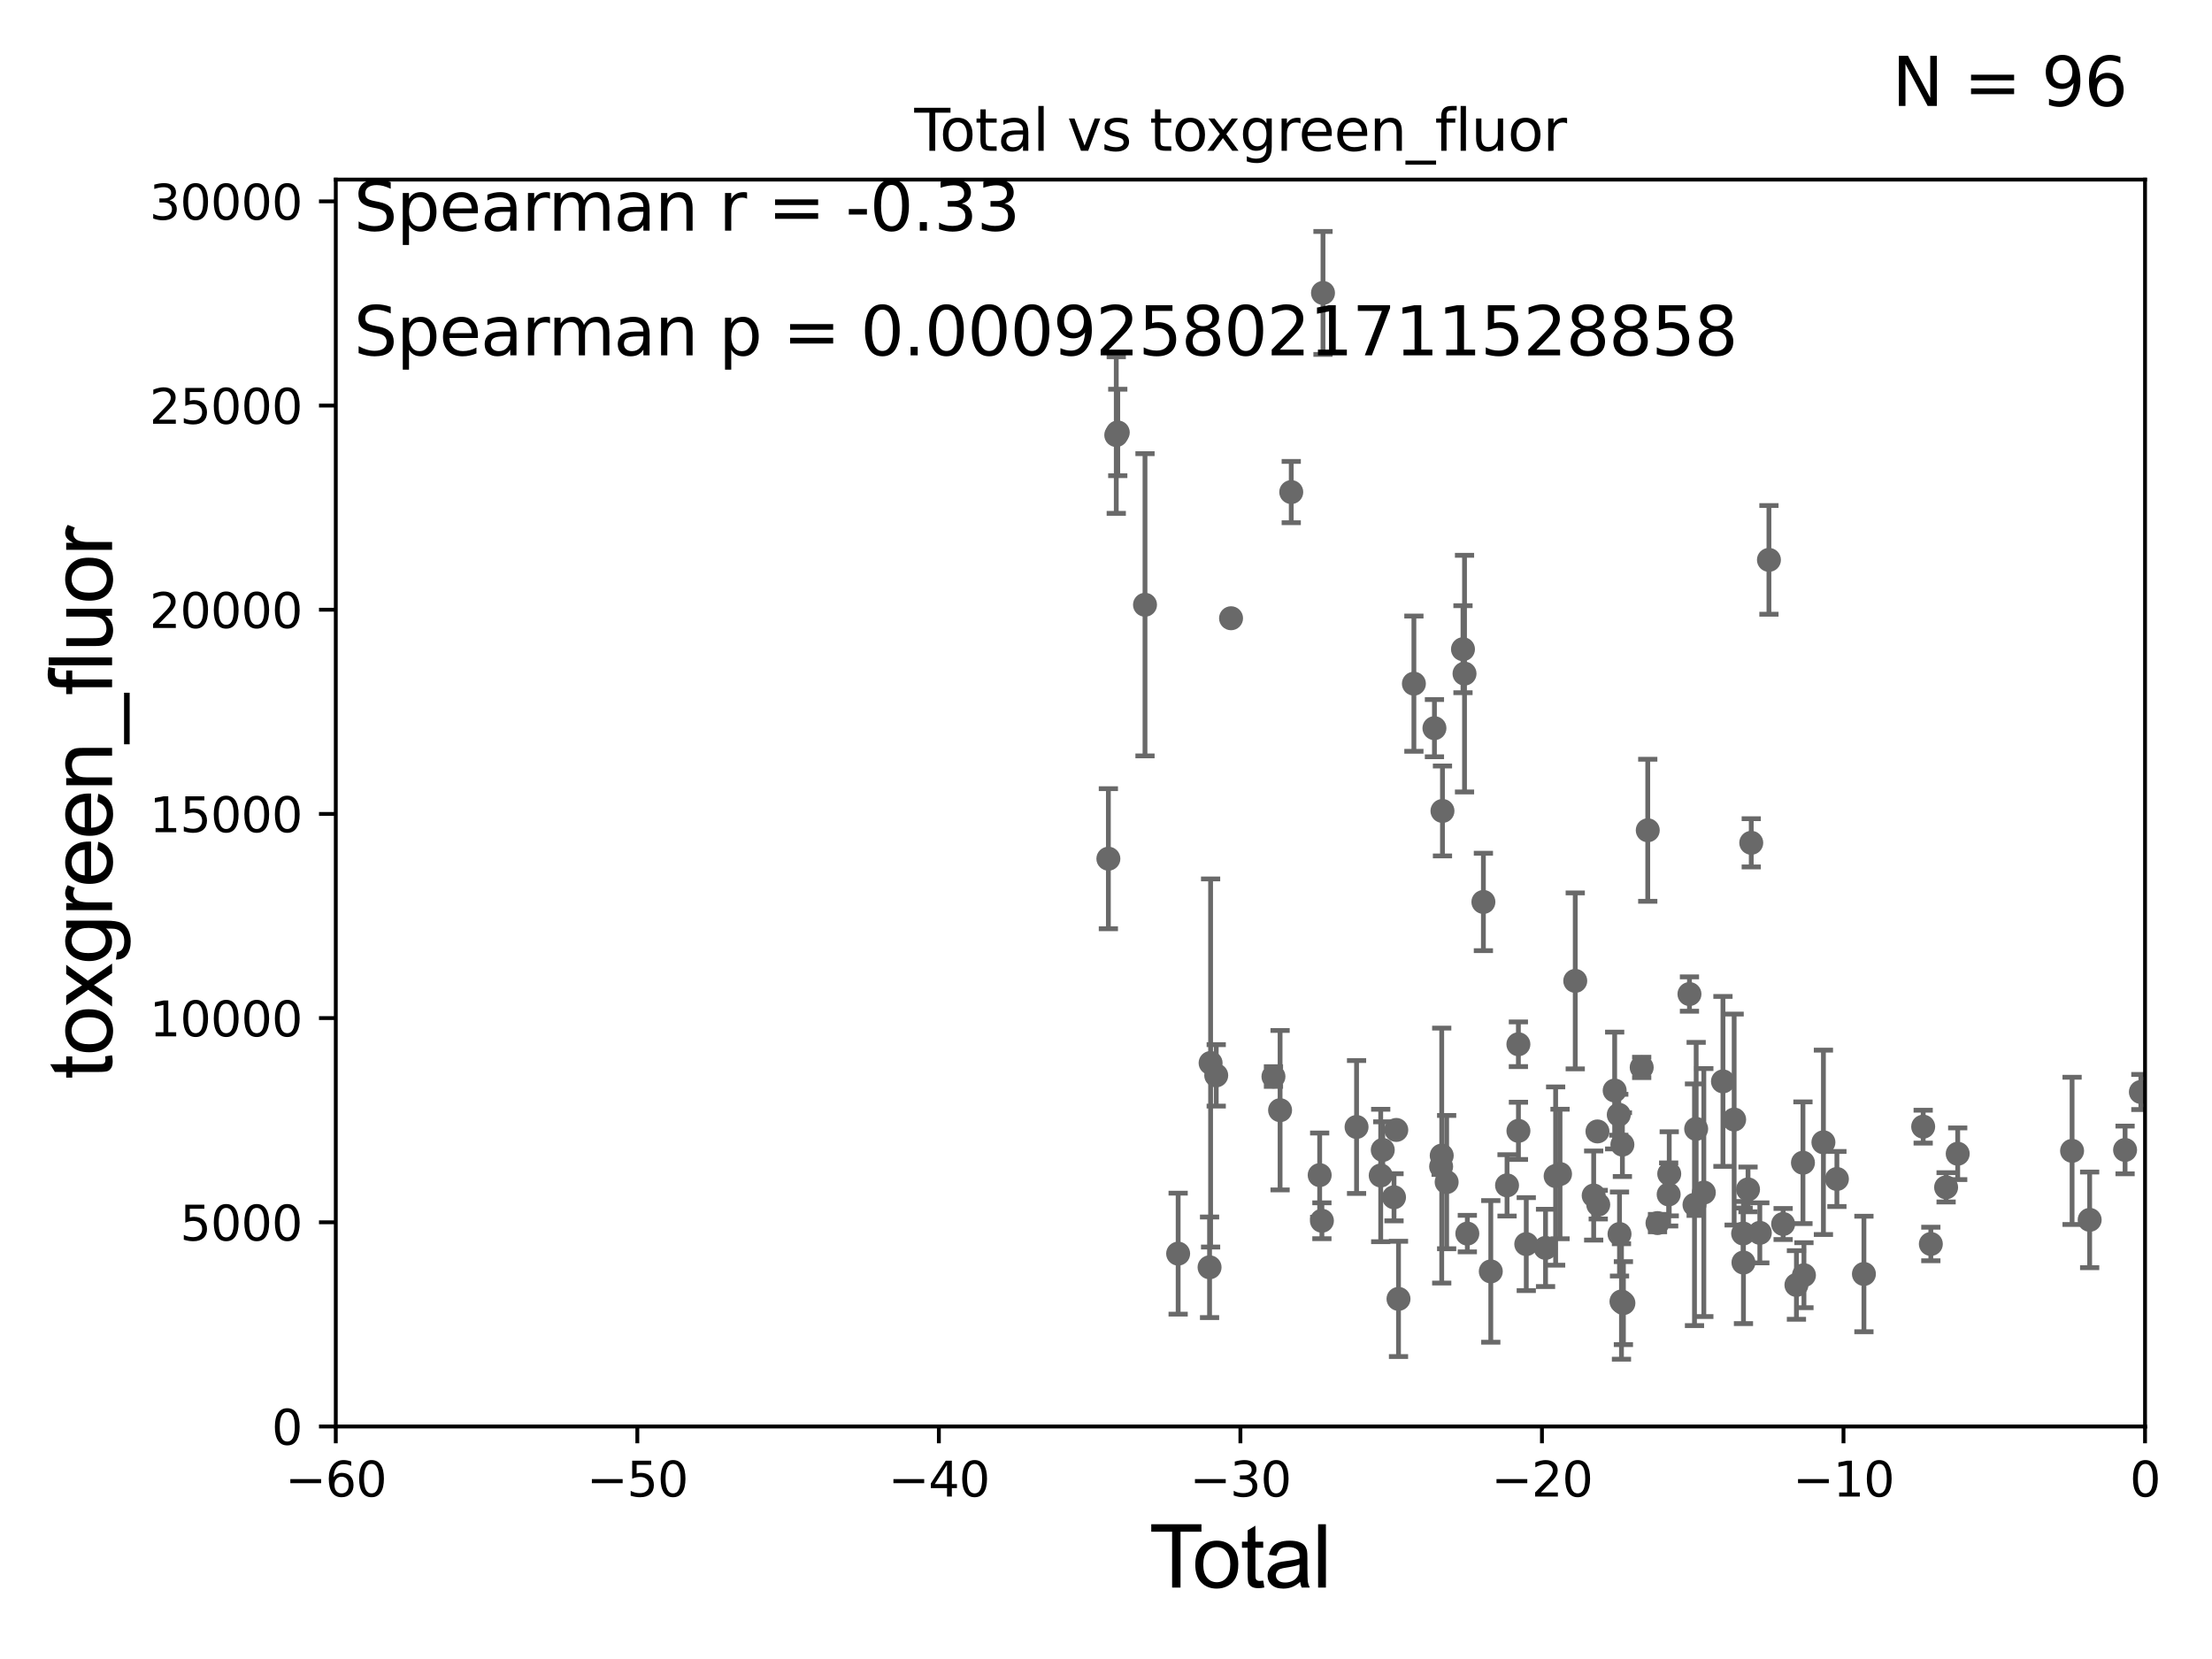<?xml version="1.0" encoding="utf-8" standalone="no"?>
<!DOCTYPE svg PUBLIC "-//W3C//DTD SVG 1.1//EN"
  "http://www.w3.org/Graphics/SVG/1.1/DTD/svg11.dtd">
<svg xmlns:xlink="http://www.w3.org/1999/xlink" width="460.8pt" height="345.6pt" viewBox="0 0 460.8 345.6" xmlns="http://www.w3.org/2000/svg" version="1.1">
 <defs>
  <style type="text/css">*{stroke-linejoin: round; stroke-linecap: butt}</style>
 </defs>
 <g id="figure_1">
  <g id="patch_1">
   <path d="M 0 345.6 
L 460.8 345.6 
L 460.8 0 
L 0 0 
z
" style="fill: #ffffff"/>
  </g>
  <g id="axes_1">
   <g id="patch_2">
    <path d="M 69.95 297.16 
L 446.85 297.16 
L 446.85 37.411 
L 69.95 37.411 
z
" style="fill: #ffffff"/>
   </g>
   <g id="PathCollection_1">
    <defs>
     <path id="m5a98aecced" d="M 0 1.118 
C 0.297 1.118 0.581 1 0.791 0.791 
C 1 0.581 1.118 0.297 1.118 0 
C 1.118 -0.297 1 -0.581 0.791 -0.791 
C 0.581 -1 0.297 -1.118 0 -1.118 
C -0.297 -1.118 -0.581 -1 -0.791 -0.791 
C -1 -0.581 -1.118 -0.297 -1.118 0 
C -1.118 0.297 -1 0.581 -0.791 0.791 
C -0.581 1 -0.297 1.118 0 1.118 
z
" style="stroke: #696969"/>
    </defs>
    <g clip-path="url(#p887db2f1c5)">
     <use xlink:href="#m5a98aecced" x="33178.6" y="259.846" style="fill: #696969; stroke: #696969"/>
     <use xlink:href="#m5a98aecced" x="321.965" y="259.963" style="fill: #696969; stroke: #696969"/>
     <use xlink:href="#m5a98aecced" x="324.068" y="244.995" style="fill: #696969; stroke: #696969"/>
     <use xlink:href="#m5a98aecced" x="324.983" y="244.565" style="fill: #696969; stroke: #696969"/>
     <use xlink:href="#m5a98aecced" x="328.153" y="204.337" style="fill: #696969; stroke: #696969"/>
     <use xlink:href="#m5a98aecced" x="331.993" y="249.049" style="fill: #696969; stroke: #696969"/>
     <use xlink:href="#m5a98aecced" x="256.448" y="128.792" style="fill: #696969; stroke: #696969"/>
     <use xlink:href="#m5a98aecced" x="332.779" y="235.698" style="fill: #696969; stroke: #696969"/>
     <use xlink:href="#m5a98aecced" x="332.943" y="250.948" style="fill: #696969; stroke: #696969"/>
     <use xlink:href="#m5a98aecced" x="253.362" y="224.02" style="fill: #696969; stroke: #696969"/>
     <use xlink:href="#m5a98aecced" x="252.191" y="221.439" style="fill: #696969; stroke: #696969"/>
     <use xlink:href="#m5a98aecced" x="251.974" y="264.002" style="fill: #696969; stroke: #696969"/>
     <use xlink:href="#m5a98aecced" x="336.365" y="227.178" style="fill: #696969; stroke: #696969"/>
     <use xlink:href="#m5a98aecced" x="337.219" y="232.221" style="fill: #696969; stroke: #696969"/>
     <use xlink:href="#m5a98aecced" x="337.375" y="257.067" style="fill: #696969; stroke: #696969"/>
     <use xlink:href="#m5a98aecced" x="337.781" y="271.123" style="fill: #696969; stroke: #696969"/>
     <use xlink:href="#m5a98aecced" x="337.974" y="238.445" style="fill: #696969; stroke: #696969"/>
     <use xlink:href="#m5a98aecced" x="338.185" y="271.462" style="fill: #696969; stroke: #696969"/>
     <use xlink:href="#m5a98aecced" x="288.055" y="239.557" style="fill: #696969; stroke: #696969"/>
     <use xlink:href="#m5a98aecced" x="33178.6" y="239.844" style="fill: #696969; stroke: #696969"/>
     <use xlink:href="#m5a98aecced" x="33178.6" y="222.891" style="fill: #696969; stroke: #696969"/>
     <use xlink:href="#m5a98aecced" x="341.996" y="222.359" style="fill: #696969; stroke: #696969"/>
     <use xlink:href="#m5a98aecced" x="343.258" y="172.961" style="fill: #696969; stroke: #696969"/>
     <use xlink:href="#m5a98aecced" x="317.95" y="259.17" style="fill: #696969; stroke: #696969"/>
     <use xlink:href="#m5a98aecced" x="345.287" y="254.79" style="fill: #696969; stroke: #696969"/>
     <use xlink:href="#m5a98aecced" x="316.318" y="235.577" style="fill: #696969; stroke: #696969"/>
     <use xlink:href="#m5a98aecced" x="265.283" y="224.265" style="fill: #696969; stroke: #696969"/>
     <use xlink:href="#m5a98aecced" x="290.871" y="235.386" style="fill: #696969; stroke: #696969"/>
     <use xlink:href="#m5a98aecced" x="287.628" y="244.876" style="fill: #696969; stroke: #696969"/>
     <use xlink:href="#m5a98aecced" x="291.334" y="270.583" style="fill: #696969; stroke: #696969"/>
     <use xlink:href="#m5a98aecced" x="294.54" y="142.422" style="fill: #696969; stroke: #696969"/>
     <use xlink:href="#m5a98aecced" x="282.596" y="234.772" style="fill: #696969; stroke: #696969"/>
     <use xlink:href="#m5a98aecced" x="298.82" y="151.688" style="fill: #696969; stroke: #696969"/>
     <use xlink:href="#m5a98aecced" x="300.215" y="243.002" style="fill: #696969; stroke: #696969"/>
     <use xlink:href="#m5a98aecced" x="300.338" y="240.73" style="fill: #696969; stroke: #696969"/>
     <use xlink:href="#m5a98aecced" x="300.493" y="168.936" style="fill: #696969; stroke: #696969"/>
     <use xlink:href="#m5a98aecced" x="301.363" y="246.254" style="fill: #696969; stroke: #696969"/>
     <use xlink:href="#m5a98aecced" x="275.604" y="61.025" style="fill: #696969; stroke: #696969"/>
     <use xlink:href="#m5a98aecced" x="275.377" y="254.306" style="fill: #696969; stroke: #696969"/>
     <use xlink:href="#m5a98aecced" x="274.913" y="244.799" style="fill: #696969; stroke: #696969"/>
     <use xlink:href="#m5a98aecced" x="304.765" y="135.242" style="fill: #696969; stroke: #696969"/>
     <use xlink:href="#m5a98aecced" x="305.087" y="140.33" style="fill: #696969; stroke: #696969"/>
     <use xlink:href="#m5a98aecced" x="305.672" y="256.979" style="fill: #696969; stroke: #696969"/>
     <use xlink:href="#m5a98aecced" x="309.019" y="187.893" style="fill: #696969; stroke: #696969"/>
     <use xlink:href="#m5a98aecced" x="268.99" y="102.509" style="fill: #696969; stroke: #696969"/>
     <use xlink:href="#m5a98aecced" x="310.559" y="264.858" style="fill: #696969; stroke: #696969"/>
     <use xlink:href="#m5a98aecced" x="266.665" y="231.272" style="fill: #696969; stroke: #696969"/>
     <use xlink:href="#m5a98aecced" x="313.944" y="246.932" style="fill: #696969; stroke: #696969"/>
     <use xlink:href="#m5a98aecced" x="316.309" y="217.537" style="fill: #696969; stroke: #696969"/>
     <use xlink:href="#m5a98aecced" x="347.613" y="248.825" style="fill: #696969; stroke: #696969"/>
     <use xlink:href="#m5a98aecced" x="245.429" y="261.154" style="fill: #696969; stroke: #696969"/>
     <use xlink:href="#m5a98aecced" x="238.526" y="125.986" style="fill: #696969; stroke: #696969"/>
     <use xlink:href="#m5a98aecced" x="347.732" y="244.527" style="fill: #696969; stroke: #696969"/>
     <use xlink:href="#m5a98aecced" x="400.633" y="234.705" style="fill: #696969; stroke: #696969"/>
     <use xlink:href="#m5a98aecced" x="402.229" y="259.145" style="fill: #696969; stroke: #696969"/>
     <use xlink:href="#m5a98aecced" x="405.41" y="247.342" style="fill: #696969; stroke: #696969"/>
     <use xlink:href="#m5a98aecced" x="407.827" y="240.348" style="fill: #696969; stroke: #696969"/>
     <use xlink:href="#m5a98aecced" x="431.653" y="239.745" style="fill: #696969; stroke: #696969"/>
     <use xlink:href="#m5a98aecced" x="435.315" y="254.12" style="fill: #696969; stroke: #696969"/>
     <use xlink:href="#m5a98aecced" x="442.693" y="239.555" style="fill: #696969; stroke: #696969"/>
     <use xlink:href="#m5a98aecced" x="445.983" y="227.481" style="fill: #696969; stroke: #696969"/>
     <use xlink:href="#m5a98aecced" x="453.736" y="264.228" style="fill: #696969; stroke: #696969"/>
     <use xlink:href="#m5a98aecced" x="382.66" y="245.604" style="fill: #696969; stroke: #696969"/>
     <use xlink:href="#m5a98aecced" x="455.16" y="270.048" style="fill: #696969; stroke: #696969"/>
     <use xlink:href="#m5a98aecced" x="492.26" y="247.985" style="fill: #696969; stroke: #696969"/>
     <use xlink:href="#m5a98aecced" x="33178.6" y="248.526" style="fill: #696969; stroke: #696969"/>
     <use xlink:href="#m5a98aecced" x="33178.6" y="226.837" style="fill: #696969; stroke: #696969"/>
     <use xlink:href="#m5a98aecced" x="478.461" y="225.132" style="fill: #696969; stroke: #696969"/>
     <use xlink:href="#m5a98aecced" x="379.852" y="237.963" style="fill: #696969; stroke: #696969"/>
     <use xlink:href="#m5a98aecced" x="388.29" y="265.393" style="fill: #696969; stroke: #696969"/>
     <use xlink:href="#m5a98aecced" x="361.255" y="233.224" style="fill: #696969; stroke: #696969"/>
     <use xlink:href="#m5a98aecced" x="351.945" y="207.078" style="fill: #696969; stroke: #696969"/>
     <use xlink:href="#m5a98aecced" x="352.994" y="250.973" style="fill: #696969; stroke: #696969"/>
     <use xlink:href="#m5a98aecced" x="353.343" y="235.172" style="fill: #696969; stroke: #696969"/>
     <use xlink:href="#m5a98aecced" x="232.851" y="90.087" style="fill: #696969; stroke: #696969"/>
     <use xlink:href="#m5a98aecced" x="232.538" y="90.631" style="fill: #696969; stroke: #696969"/>
     <use xlink:href="#m5a98aecced" x="230.895" y="178.886" style="fill: #696969; stroke: #696969"/>
     <use xlink:href="#m5a98aecced" x="354.939" y="248.435" style="fill: #696969; stroke: #696969"/>
     <use xlink:href="#m5a98aecced" x="358.922" y="225.274" style="fill: #696969; stroke: #696969"/>
     <use xlink:href="#m5a98aecced" x="375.796" y="265.648" style="fill: #696969; stroke: #696969"/>
     <use xlink:href="#m5a98aecced" x="363.126" y="256.965" style="fill: #696969; stroke: #696969"/>
     <use xlink:href="#m5a98aecced" x="363.195" y="263.01" style="fill: #696969; stroke: #696969"/>
     <use xlink:href="#m5a98aecced" x="290.399" y="249.416" style="fill: #696969; stroke: #696969"/>
     <use xlink:href="#m5a98aecced" x="364.817" y="175.574" style="fill: #696969; stroke: #696969"/>
     <use xlink:href="#m5a98aecced" x="366.604" y="256.824" style="fill: #696969; stroke: #696969"/>
     <use xlink:href="#m5a98aecced" x="368.502" y="116.636" style="fill: #696969; stroke: #696969"/>
     <use xlink:href="#m5a98aecced" x="371.46" y="254.98" style="fill: #696969; stroke: #696969"/>
     <use xlink:href="#m5a98aecced" x="374.23" y="267.68" style="fill: #696969; stroke: #696969"/>
     <use xlink:href="#m5a98aecced" x="364.146" y="247.776" style="fill: #696969; stroke: #696969"/>
     <use xlink:href="#m5a98aecced" x="375.588" y="242.219" style="fill: #696969; stroke: #696969"/>
    </g>
   </g>
   <g id="matplotlib.axis_1">
    <g id="xtick_1">
     <g id="line2d_1">
      <defs>
       <path id="m35f8f3a825" d="M 0 0 
L 0 3.5 
" style="stroke: #000000; stroke-width: 0.8"/>
      </defs>
      <g>
       <use xlink:href="#m35f8f3a825" x="69.95" y="297.16" style="stroke: #000000; stroke-width: 0.8"/>
      </g>
     </g>
     <g id="text_1">
      <!-- −60 -->
      <g transform="translate(59.398 311.758)scale(0.1 -0.1)">
       <defs>
        <path id="DejaVuSans-2212" d="M 678 2272 
L 4684 2272 
L 4684 1741 
L 678 1741 
L 678 2272 
z
" transform="scale(0.016)"/>
        <path id="DejaVuSans-36" d="M 2113 2584 
Q 1688 2584 1439 2293 
Q 1191 2003 1191 1497 
Q 1191 994 1439 701 
Q 1688 409 2113 409 
Q 2538 409 2786 701 
Q 3034 994 3034 1497 
Q 3034 2003 2786 2293 
Q 2538 2584 2113 2584 
z
M 3366 4563 
L 3366 3988 
Q 3128 4100 2886 4159 
Q 2644 4219 2406 4219 
Q 1781 4219 1451 3797 
Q 1122 3375 1075 2522 
Q 1259 2794 1537 2939 
Q 1816 3084 2150 3084 
Q 2853 3084 3261 2657 
Q 3669 2231 3669 1497 
Q 3669 778 3244 343 
Q 2819 -91 2113 -91 
Q 1303 -91 875 529 
Q 447 1150 447 2328 
Q 447 3434 972 4092 
Q 1497 4750 2381 4750 
Q 2619 4750 2861 4703 
Q 3103 4656 3366 4563 
z
" transform="scale(0.016)"/>
        <path id="DejaVuSans-30" d="M 2034 4250 
Q 1547 4250 1301 3770 
Q 1056 3291 1056 2328 
Q 1056 1369 1301 889 
Q 1547 409 2034 409 
Q 2525 409 2770 889 
Q 3016 1369 3016 2328 
Q 3016 3291 2770 3770 
Q 2525 4250 2034 4250 
z
M 2034 4750 
Q 2819 4750 3233 4129 
Q 3647 3509 3647 2328 
Q 3647 1150 3233 529 
Q 2819 -91 2034 -91 
Q 1250 -91 836 529 
Q 422 1150 422 2328 
Q 422 3509 836 4129 
Q 1250 4750 2034 4750 
z
" transform="scale(0.016)"/>
       </defs>
       <use xlink:href="#DejaVuSans-2212"/>
       <use xlink:href="#DejaVuSans-36" x="83.789"/>
       <use xlink:href="#DejaVuSans-30" x="147.412"/>
      </g>
     </g>
    </g>
    <g id="xtick_2">
     <g id="line2d_2">
      <g>
       <use xlink:href="#m35f8f3a825" x="132.767" y="297.16" style="stroke: #000000; stroke-width: 0.8"/>
      </g>
     </g>
     <g id="text_2">
      <!-- −50 -->
      <g transform="translate(122.214 311.758)scale(0.1 -0.1)">
       <defs>
        <path id="DejaVuSans-35" d="M 691 4666 
L 3169 4666 
L 3169 4134 
L 1269 4134 
L 1269 2991 
Q 1406 3038 1543 3061 
Q 1681 3084 1819 3084 
Q 2600 3084 3056 2656 
Q 3513 2228 3513 1497 
Q 3513 744 3044 326 
Q 2575 -91 1722 -91 
Q 1428 -91 1123 -41 
Q 819 9 494 109 
L 494 744 
Q 775 591 1075 516 
Q 1375 441 1709 441 
Q 2250 441 2565 725 
Q 2881 1009 2881 1497 
Q 2881 1984 2565 2268 
Q 2250 2553 1709 2553 
Q 1456 2553 1204 2497 
Q 953 2441 691 2322 
L 691 4666 
z
" transform="scale(0.016)"/>
       </defs>
       <use xlink:href="#DejaVuSans-2212"/>
       <use xlink:href="#DejaVuSans-35" x="83.789"/>
       <use xlink:href="#DejaVuSans-30" x="147.412"/>
      </g>
     </g>
    </g>
    <g id="xtick_3">
     <g id="line2d_3">
      <g>
       <use xlink:href="#m35f8f3a825" x="195.583" y="297.16" style="stroke: #000000; stroke-width: 0.8"/>
      </g>
     </g>
     <g id="text_3">
      <!-- −40 -->
      <g transform="translate(185.031 311.758)scale(0.1 -0.1)">
       <defs>
        <path id="DejaVuSans-34" d="M 2419 4116 
L 825 1625 
L 2419 1625 
L 2419 4116 
z
M 2253 4666 
L 3047 4666 
L 3047 1625 
L 3713 1625 
L 3713 1100 
L 3047 1100 
L 3047 0 
L 2419 0 
L 2419 1100 
L 313 1100 
L 313 1709 
L 2253 4666 
z
" transform="scale(0.016)"/>
       </defs>
       <use xlink:href="#DejaVuSans-2212"/>
       <use xlink:href="#DejaVuSans-34" x="83.789"/>
       <use xlink:href="#DejaVuSans-30" x="147.412"/>
      </g>
     </g>
    </g>
    <g id="xtick_4">
     <g id="line2d_4">
      <g>
       <use xlink:href="#m35f8f3a825" x="258.4" y="297.16" style="stroke: #000000; stroke-width: 0.8"/>
      </g>
     </g>
     <g id="text_4">
      <!-- −30 -->
      <g transform="translate(247.848 311.758)scale(0.1 -0.1)">
       <defs>
        <path id="DejaVuSans-33" d="M 2597 2516 
Q 3050 2419 3304 2112 
Q 3559 1806 3559 1356 
Q 3559 666 3084 287 
Q 2609 -91 1734 -91 
Q 1441 -91 1130 -33 
Q 819 25 488 141 
L 488 750 
Q 750 597 1062 519 
Q 1375 441 1716 441 
Q 2309 441 2620 675 
Q 2931 909 2931 1356 
Q 2931 1769 2642 2001 
Q 2353 2234 1838 2234 
L 1294 2234 
L 1294 2753 
L 1863 2753 
Q 2328 2753 2575 2939 
Q 2822 3125 2822 3475 
Q 2822 3834 2567 4026 
Q 2313 4219 1838 4219 
Q 1578 4219 1281 4162 
Q 984 4106 628 3988 
L 628 4550 
Q 988 4650 1302 4700 
Q 1616 4750 1894 4750 
Q 2613 4750 3031 4423 
Q 3450 4097 3450 3541 
Q 3450 3153 3228 2886 
Q 3006 2619 2597 2516 
z
" transform="scale(0.016)"/>
       </defs>
       <use xlink:href="#DejaVuSans-2212"/>
       <use xlink:href="#DejaVuSans-33" x="83.789"/>
       <use xlink:href="#DejaVuSans-30" x="147.412"/>
      </g>
     </g>
    </g>
    <g id="xtick_5">
     <g id="line2d_5">
      <g>
       <use xlink:href="#m35f8f3a825" x="321.217" y="297.16" style="stroke: #000000; stroke-width: 0.8"/>
      </g>
     </g>
     <g id="text_5">
      <!-- −20 -->
      <g transform="translate(310.664 311.758)scale(0.1 -0.1)">
       <defs>
        <path id="DejaVuSans-32" d="M 1228 531 
L 3431 531 
L 3431 0 
L 469 0 
L 469 531 
Q 828 903 1448 1529 
Q 2069 2156 2228 2338 
Q 2531 2678 2651 2914 
Q 2772 3150 2772 3378 
Q 2772 3750 2511 3984 
Q 2250 4219 1831 4219 
Q 1534 4219 1204 4116 
Q 875 4013 500 3803 
L 500 4441 
Q 881 4594 1212 4672 
Q 1544 4750 1819 4750 
Q 2544 4750 2975 4387 
Q 3406 4025 3406 3419 
Q 3406 3131 3298 2873 
Q 3191 2616 2906 2266 
Q 2828 2175 2409 1742 
Q 1991 1309 1228 531 
z
" transform="scale(0.016)"/>
       </defs>
       <use xlink:href="#DejaVuSans-2212"/>
       <use xlink:href="#DejaVuSans-32" x="83.789"/>
       <use xlink:href="#DejaVuSans-30" x="147.412"/>
      </g>
     </g>
    </g>
    <g id="xtick_6">
     <g id="line2d_6">
      <g>
       <use xlink:href="#m35f8f3a825" x="384.033" y="297.16" style="stroke: #000000; stroke-width: 0.8"/>
      </g>
     </g>
     <g id="text_6">
      <!-- −10 -->
      <g transform="translate(373.481 311.758)scale(0.1 -0.1)">
       <defs>
        <path id="DejaVuSans-31" d="M 794 531 
L 1825 531 
L 1825 4091 
L 703 3866 
L 703 4441 
L 1819 4666 
L 2450 4666 
L 2450 531 
L 3481 531 
L 3481 0 
L 794 0 
L 794 531 
z
" transform="scale(0.016)"/>
       </defs>
       <use xlink:href="#DejaVuSans-2212"/>
       <use xlink:href="#DejaVuSans-31" x="83.789"/>
       <use xlink:href="#DejaVuSans-30" x="147.412"/>
      </g>
     </g>
    </g>
    <g id="xtick_7">
     <g id="line2d_7">
      <g>
       <use xlink:href="#m35f8f3a825" x="446.85" y="297.16" style="stroke: #000000; stroke-width: 0.8"/>
      </g>
     </g>
     <g id="text_7">
      <!-- 0 -->
      <g transform="translate(443.669 311.758)scale(0.1 -0.1)">
       <use xlink:href="#DejaVuSans-30"/>
      </g>
     </g>
    </g>
    <g id="text_8">
     <!-- Total -->
     <g transform="translate(239.395 330.722)scale(0.18 -0.18)">
      <defs>
       <path id="ArialMT-54" d="M 1659 0 
L 1659 4041 
L 150 4041 
L 150 4581 
L 3781 4581 
L 3781 4041 
L 2266 4041 
L 2266 0 
L 1659 0 
z
" transform="scale(0.016)"/>
       <path id="ArialMT-6f" d="M 213 1659 
Q 213 2581 725 3025 
Q 1153 3394 1769 3394 
Q 2453 3394 2887 2945 
Q 3322 2497 3322 1706 
Q 3322 1066 3130 698 
Q 2938 331 2570 128 
Q 2203 -75 1769 -75 
Q 1072 -75 642 372 
Q 213 819 213 1659 
z
M 791 1659 
Q 791 1022 1069 705 
Q 1347 388 1769 388 
Q 2188 388 2466 706 
Q 2744 1025 2744 1678 
Q 2744 2294 2464 2611 
Q 2184 2928 1769 2928 
Q 1347 2928 1069 2612 
Q 791 2297 791 1659 
z
" transform="scale(0.016)"/>
       <path id="ArialMT-74" d="M 1650 503 
L 1731 6 
Q 1494 -44 1306 -44 
Q 1000 -44 831 53 
Q 663 150 594 308 
Q 525 466 525 972 
L 525 2881 
L 113 2881 
L 113 3319 
L 525 3319 
L 525 4141 
L 1084 4478 
L 1084 3319 
L 1650 3319 
L 1650 2881 
L 1084 2881 
L 1084 941 
Q 1084 700 1114 631 
Q 1144 563 1211 522 
Q 1278 481 1403 481 
Q 1497 481 1650 503 
z
" transform="scale(0.016)"/>
       <path id="ArialMT-61" d="M 2588 409 
Q 2275 144 1986 34 
Q 1697 -75 1366 -75 
Q 819 -75 525 192 
Q 231 459 231 875 
Q 231 1119 342 1320 
Q 453 1522 633 1644 
Q 813 1766 1038 1828 
Q 1203 1872 1538 1913 
Q 2219 1994 2541 2106 
Q 2544 2222 2544 2253 
Q 2544 2597 2384 2738 
Q 2169 2928 1744 2928 
Q 1347 2928 1158 2789 
Q 969 2650 878 2297 
L 328 2372 
Q 403 2725 575 2942 
Q 747 3159 1072 3276 
Q 1397 3394 1825 3394 
Q 2250 3394 2515 3294 
Q 2781 3194 2906 3042 
Q 3031 2891 3081 2659 
Q 3109 2516 3109 2141 
L 3109 1391 
Q 3109 606 3145 398 
Q 3181 191 3288 0 
L 2700 0 
Q 2613 175 2588 409 
z
M 2541 1666 
Q 2234 1541 1622 1453 
Q 1275 1403 1131 1340 
Q 988 1278 909 1158 
Q 831 1038 831 891 
Q 831 666 1001 516 
Q 1172 366 1500 366 
Q 1825 366 2078 508 
Q 2331 650 2450 897 
Q 2541 1088 2541 1459 
L 2541 1666 
z
" transform="scale(0.016)"/>
       <path id="ArialMT-6c" d="M 409 0 
L 409 4581 
L 972 4581 
L 972 0 
L 409 0 
z
" transform="scale(0.016)"/>
      </defs>
      <use xlink:href="#ArialMT-54"/>
      <use xlink:href="#ArialMT-6f" x="49.959"/>
      <use xlink:href="#ArialMT-74" x="105.574"/>
      <use xlink:href="#ArialMT-61" x="133.357"/>
      <use xlink:href="#ArialMT-6c" x="188.973"/>
     </g>
    </g>
   </g>
   <g id="matplotlib.axis_2">
    <g id="ytick_1">
     <g id="line2d_8">
      <defs>
       <path id="m8b4bda0670" d="M 0 0 
L -3.5 0 
" style="stroke: #000000; stroke-width: 0.8"/>
      </defs>
      <g>
       <use xlink:href="#m8b4bda0670" x="69.95" y="297.16" style="stroke: #000000; stroke-width: 0.8"/>
      </g>
     </g>
     <g id="text_9">
      <!-- 0 -->
      <g transform="translate(56.587 300.959)scale(0.1 -0.1)">
       <use xlink:href="#DejaVuSans-30"/>
      </g>
     </g>
    </g>
    <g id="ytick_2">
     <g id="line2d_9">
      <g>
       <use xlink:href="#m8b4bda0670" x="69.95" y="254.625" style="stroke: #000000; stroke-width: 0.8"/>
      </g>
     </g>
     <g id="text_10">
      <!-- 5000 -->
      <g transform="translate(37.5 258.424)scale(0.1 -0.1)">
       <use xlink:href="#DejaVuSans-35"/>
       <use xlink:href="#DejaVuSans-30" x="63.623"/>
       <use xlink:href="#DejaVuSans-30" x="127.246"/>
       <use xlink:href="#DejaVuSans-30" x="190.869"/>
      </g>
     </g>
    </g>
    <g id="ytick_3">
     <g id="line2d_10">
      <g>
       <use xlink:href="#m8b4bda0670" x="69.95" y="212.089" style="stroke: #000000; stroke-width: 0.8"/>
      </g>
     </g>
     <g id="text_11">
      <!-- 10000 -->
      <g transform="translate(31.137 215.888)scale(0.1 -0.1)">
       <use xlink:href="#DejaVuSans-31"/>
       <use xlink:href="#DejaVuSans-30" x="63.623"/>
       <use xlink:href="#DejaVuSans-30" x="127.246"/>
       <use xlink:href="#DejaVuSans-30" x="190.869"/>
       <use xlink:href="#DejaVuSans-30" x="254.492"/>
      </g>
     </g>
    </g>
    <g id="ytick_4">
     <g id="line2d_11">
      <g>
       <use xlink:href="#m8b4bda0670" x="69.95" y="169.554" style="stroke: #000000; stroke-width: 0.8"/>
      </g>
     </g>
     <g id="text_12">
      <!-- 15000 -->
      <g transform="translate(31.137 173.353)scale(0.1 -0.1)">
       <use xlink:href="#DejaVuSans-31"/>
       <use xlink:href="#DejaVuSans-35" x="63.623"/>
       <use xlink:href="#DejaVuSans-30" x="127.246"/>
       <use xlink:href="#DejaVuSans-30" x="190.869"/>
       <use xlink:href="#DejaVuSans-30" x="254.492"/>
      </g>
     </g>
    </g>
    <g id="ytick_5">
     <g id="line2d_12">
      <g>
       <use xlink:href="#m8b4bda0670" x="69.95" y="127.018" style="stroke: #000000; stroke-width: 0.8"/>
      </g>
     </g>
     <g id="text_13">
      <!-- 20000 -->
      <g transform="translate(31.137 130.817)scale(0.1 -0.1)">
       <use xlink:href="#DejaVuSans-32"/>
       <use xlink:href="#DejaVuSans-30" x="63.623"/>
       <use xlink:href="#DejaVuSans-30" x="127.246"/>
       <use xlink:href="#DejaVuSans-30" x="190.869"/>
       <use xlink:href="#DejaVuSans-30" x="254.492"/>
      </g>
     </g>
    </g>
    <g id="ytick_6">
     <g id="line2d_13">
      <g>
       <use xlink:href="#m8b4bda0670" x="69.95" y="84.483" style="stroke: #000000; stroke-width: 0.8"/>
      </g>
     </g>
     <g id="text_14">
      <!-- 25000 -->
      <g transform="translate(31.137 88.282)scale(0.1 -0.1)">
       <use xlink:href="#DejaVuSans-32"/>
       <use xlink:href="#DejaVuSans-35" x="63.623"/>
       <use xlink:href="#DejaVuSans-30" x="127.246"/>
       <use xlink:href="#DejaVuSans-30" x="190.869"/>
       <use xlink:href="#DejaVuSans-30" x="254.492"/>
      </g>
     </g>
    </g>
    <g id="ytick_7">
     <g id="line2d_14">
      <g>
       <use xlink:href="#m8b4bda0670" x="69.95" y="41.947" style="stroke: #000000; stroke-width: 0.8"/>
      </g>
     </g>
     <g id="text_15">
      <!-- 30000 -->
      <g transform="translate(31.137 45.746)scale(0.1 -0.1)">
       <use xlink:href="#DejaVuSans-33"/>
       <use xlink:href="#DejaVuSans-30" x="63.623"/>
       <use xlink:href="#DejaVuSans-30" x="127.246"/>
       <use xlink:href="#DejaVuSans-30" x="190.869"/>
       <use xlink:href="#DejaVuSans-30" x="254.492"/>
      </g>
     </g>
    </g>
    <g id="text_16">
     <!-- toxgreen_fluor -->
     <g transform="translate(23.349 224.818)rotate(-90)scale(0.18 -0.18)">
      <defs>
       <path id="ArialMT-78" d="M 47 0 
L 1259 1725 
L 138 3319 
L 841 3319 
L 1350 2541 
Q 1494 2319 1581 2169 
Q 1719 2375 1834 2534 
L 2394 3319 
L 3066 3319 
L 1919 1756 
L 3153 0 
L 2463 0 
L 1781 1031 
L 1600 1309 
L 728 0 
L 47 0 
z
" transform="scale(0.016)"/>
       <path id="ArialMT-67" d="M 319 -275 
L 866 -356 
Q 900 -609 1056 -725 
Q 1266 -881 1628 -881 
Q 2019 -881 2231 -725 
Q 2444 -569 2519 -288 
Q 2563 -116 2559 434 
Q 2191 0 1641 0 
Q 956 0 581 494 
Q 206 988 206 1678 
Q 206 2153 378 2554 
Q 550 2956 876 3175 
Q 1203 3394 1644 3394 
Q 2231 3394 2613 2919 
L 2613 3319 
L 3131 3319 
L 3131 450 
Q 3131 -325 2973 -648 
Q 2816 -972 2473 -1159 
Q 2131 -1347 1631 -1347 
Q 1038 -1347 672 -1080 
Q 306 -813 319 -275 
z
M 784 1719 
Q 784 1066 1043 766 
Q 1303 466 1694 466 
Q 2081 466 2343 764 
Q 2606 1063 2606 1700 
Q 2606 2309 2336 2618 
Q 2066 2928 1684 2928 
Q 1309 2928 1046 2623 
Q 784 2319 784 1719 
z
" transform="scale(0.016)"/>
       <path id="ArialMT-72" d="M 416 0 
L 416 3319 
L 922 3319 
L 922 2816 
Q 1116 3169 1280 3281 
Q 1444 3394 1641 3394 
Q 1925 3394 2219 3213 
L 2025 2691 
Q 1819 2813 1613 2813 
Q 1428 2813 1281 2702 
Q 1134 2591 1072 2394 
Q 978 2094 978 1738 
L 978 0 
L 416 0 
z
" transform="scale(0.016)"/>
       <path id="ArialMT-65" d="M 2694 1069 
L 3275 997 
Q 3138 488 2766 206 
Q 2394 -75 1816 -75 
Q 1088 -75 661 373 
Q 234 822 234 1631 
Q 234 2469 665 2931 
Q 1097 3394 1784 3394 
Q 2450 3394 2872 2941 
Q 3294 2488 3294 1666 
Q 3294 1616 3291 1516 
L 816 1516 
Q 847 969 1125 678 
Q 1403 388 1819 388 
Q 2128 388 2347 550 
Q 2566 713 2694 1069 
z
M 847 1978 
L 2700 1978 
Q 2663 2397 2488 2606 
Q 2219 2931 1791 2931 
Q 1403 2931 1139 2672 
Q 875 2413 847 1978 
z
" transform="scale(0.016)"/>
       <path id="ArialMT-6e" d="M 422 0 
L 422 3319 
L 928 3319 
L 928 2847 
Q 1294 3394 1984 3394 
Q 2284 3394 2536 3286 
Q 2788 3178 2913 3003 
Q 3038 2828 3088 2588 
Q 3119 2431 3119 2041 
L 3119 0 
L 2556 0 
L 2556 2019 
Q 2556 2363 2490 2533 
Q 2425 2703 2258 2804 
Q 2091 2906 1866 2906 
Q 1506 2906 1245 2678 
Q 984 2450 984 1813 
L 984 0 
L 422 0 
z
" transform="scale(0.016)"/>
       <path id="ArialMT-5f" d="M -97 -1272 
L -97 -866 
L 3631 -866 
L 3631 -1272 
L -97 -1272 
z
" transform="scale(0.016)"/>
       <path id="ArialMT-66" d="M 556 0 
L 556 2881 
L 59 2881 
L 59 3319 
L 556 3319 
L 556 3672 
Q 556 4006 616 4169 
Q 697 4388 901 4523 
Q 1106 4659 1475 4659 
Q 1713 4659 2000 4603 
L 1916 4113 
Q 1741 4144 1584 4144 
Q 1328 4144 1222 4034 
Q 1116 3925 1116 3625 
L 1116 3319 
L 1763 3319 
L 1763 2881 
L 1116 2881 
L 1116 0 
L 556 0 
z
" transform="scale(0.016)"/>
       <path id="ArialMT-75" d="M 2597 0 
L 2597 488 
Q 2209 -75 1544 -75 
Q 1250 -75 995 37 
Q 741 150 617 320 
Q 494 491 444 738 
Q 409 903 409 1263 
L 409 3319 
L 972 3319 
L 972 1478 
Q 972 1038 1006 884 
Q 1059 663 1231 536 
Q 1403 409 1656 409 
Q 1909 409 2131 539 
Q 2353 669 2445 892 
Q 2538 1116 2538 1541 
L 2538 3319 
L 3100 3319 
L 3100 0 
L 2597 0 
z
" transform="scale(0.016)"/>
      </defs>
      <use xlink:href="#ArialMT-74"/>
      <use xlink:href="#ArialMT-6f" x="27.783"/>
      <use xlink:href="#ArialMT-78" x="83.398"/>
      <use xlink:href="#ArialMT-67" x="133.398"/>
      <use xlink:href="#ArialMT-72" x="189.014"/>
      <use xlink:href="#ArialMT-65" x="222.314"/>
      <use xlink:href="#ArialMT-65" x="277.93"/>
      <use xlink:href="#ArialMT-6e" x="333.545"/>
      <use xlink:href="#ArialMT-5f" x="389.16"/>
      <use xlink:href="#ArialMT-66" x="444.775"/>
      <use xlink:href="#ArialMT-6c" x="472.559"/>
      <use xlink:href="#ArialMT-75" x="494.775"/>
      <use xlink:href="#ArialMT-6f" x="550.391"/>
      <use xlink:href="#ArialMT-72" x="606.006"/>
     </g>
    </g>
   </g>
   <g id="LineCollection_1">
    <path clip-path="url(#p887db2f1c5)" style="fill: none; stroke: #696969"/>
    <path d="M 321.965 268.012 
L 321.965 251.913 
" clip-path="url(#p887db2f1c5)" style="fill: none; stroke: #696969"/>
    <path d="M 324.068 263.563 
L 324.068 226.426 
" clip-path="url(#p887db2f1c5)" style="fill: none; stroke: #696969"/>
    <path d="M 324.983 258.057 
L 324.983 231.073 
" clip-path="url(#p887db2f1c5)" style="fill: none; stroke: #696969"/>
    <path d="M 328.153 222.666 
L 328.153 186.008 
" clip-path="url(#p887db2f1c5)" style="fill: none; stroke: #696969"/>
    <path d="M 331.993 258.33 
L 331.993 239.767 
" clip-path="url(#p887db2f1c5)" style="fill: none; stroke: #696969"/>
    <path d="M 256.448 129.373 
L 256.448 128.211 
" clip-path="url(#p887db2f1c5)" style="fill: none; stroke: #696969"/>
    <path d="M 332.779 236.285 
L 332.779 235.111 
" clip-path="url(#p887db2f1c5)" style="fill: none; stroke: #696969"/>
    <path d="M 332.943 253.936 
L 332.943 247.959 
" clip-path="url(#p887db2f1c5)" style="fill: none; stroke: #696969"/>
    <path d="M 253.362 230.419 
L 253.362 217.621 
" clip-path="url(#p887db2f1c5)" style="fill: none; stroke: #696969"/>
    <path d="M 252.191 259.78 
L 252.191 183.097 
" clip-path="url(#p887db2f1c5)" style="fill: none; stroke: #696969"/>
    <path d="M 251.974 274.477 
L 251.974 253.526 
" clip-path="url(#p887db2f1c5)" style="fill: none; stroke: #696969"/>
    <path d="M 336.365 239.343 
L 336.365 215.013 
" clip-path="url(#p887db2f1c5)" style="fill: none; stroke: #696969"/>
    <path d="M 337.219 236.481 
L 337.219 227.961 
" clip-path="url(#p887db2f1c5)" style="fill: none; stroke: #696969"/>
    <path d="M 337.375 265.82 
L 337.375 248.314 
" clip-path="url(#p887db2f1c5)" style="fill: none; stroke: #696969"/>
    <path d="M 337.781 283.147 
L 337.781 259.099 
" clip-path="url(#p887db2f1c5)" style="fill: none; stroke: #696969"/>
    <path d="M 337.974 245.084 
L 337.974 231.807 
" clip-path="url(#p887db2f1c5)" style="fill: none; stroke: #696969"/>
    <path d="M 338.185 280.106 
L 338.185 262.818 
" clip-path="url(#p887db2f1c5)" style="fill: none; stroke: #696969"/>
    <path d="M 288.055 245.419 
L 288.055 233.695 
" clip-path="url(#p887db2f1c5)" style="fill: none; stroke: #696969"/>
    <path clip-path="url(#p887db2f1c5)" style="fill: none; stroke: #696969"/>
    <path d="M 341.996 224.478 
L 341.996 220.241 
" clip-path="url(#p887db2f1c5)" style="fill: none; stroke: #696969"/>
    <path d="M 343.258 187.755 
L 343.258 158.167 
" clip-path="url(#p887db2f1c5)" style="fill: none; stroke: #696969"/>
    <path d="M 317.95 268.854 
L 317.95 249.486 
" clip-path="url(#p887db2f1c5)" style="fill: none; stroke: #696969"/>
    <path d="M 345.287 256.597 
L 345.287 252.983 
" clip-path="url(#p887db2f1c5)" style="fill: none; stroke: #696969"/>
    <path d="M 316.318 241.54 
L 316.318 229.614 
" clip-path="url(#p887db2f1c5)" style="fill: none; stroke: #696969"/>
    <path d="M 265.283 226.315 
L 265.283 222.215 
" clip-path="url(#p887db2f1c5)" style="fill: none; stroke: #696969"/>
    <path d="M 290.871 236.167 
L 290.871 234.605 
" clip-path="url(#p887db2f1c5)" style="fill: none; stroke: #696969"/>
    <path d="M 287.628 258.669 
L 287.628 231.084 
" clip-path="url(#p887db2f1c5)" style="fill: none; stroke: #696969"/>
    <path d="M 291.334 282.589 
L 291.334 258.578 
" clip-path="url(#p887db2f1c5)" style="fill: none; stroke: #696969"/>
    <path d="M 294.54 156.508 
L 294.54 128.336 
" clip-path="url(#p887db2f1c5)" style="fill: none; stroke: #696969"/>
    <path d="M 282.596 248.615 
L 282.596 220.93 
" clip-path="url(#p887db2f1c5)" style="fill: none; stroke: #696969"/>
    <path d="M 298.82 157.648 
L 298.82 145.729 
" clip-path="url(#p887db2f1c5)" style="fill: none; stroke: #696969"/>
    <path d="M 300.215 244.655 
L 300.215 241.349 
" clip-path="url(#p887db2f1c5)" style="fill: none; stroke: #696969"/>
    <path d="M 300.338 267.286 
L 300.338 214.175 
" clip-path="url(#p887db2f1c5)" style="fill: none; stroke: #696969"/>
    <path d="M 300.493 178.302 
L 300.493 159.571 
" clip-path="url(#p887db2f1c5)" style="fill: none; stroke: #696969"/>
    <path d="M 301.363 260.135 
L 301.363 232.372 
" clip-path="url(#p887db2f1c5)" style="fill: none; stroke: #696969"/>
    <path d="M 275.604 73.83 
L 275.604 48.219 
" clip-path="url(#p887db2f1c5)" style="fill: none; stroke: #696969"/>
    <path d="M 275.377 258.039 
L 275.377 250.572 
" clip-path="url(#p887db2f1c5)" style="fill: none; stroke: #696969"/>
    <path d="M 274.913 253.57 
L 274.913 236.028 
" clip-path="url(#p887db2f1c5)" style="fill: none; stroke: #696969"/>
    <path d="M 304.765 144.307 
L 304.765 126.177 
" clip-path="url(#p887db2f1c5)" style="fill: none; stroke: #696969"/>
    <path d="M 305.087 164.98 
L 305.087 115.681 
" clip-path="url(#p887db2f1c5)" style="fill: none; stroke: #696969"/>
    <path d="M 305.672 260.782 
L 305.672 253.175 
" clip-path="url(#p887db2f1c5)" style="fill: none; stroke: #696969"/>
    <path d="M 309.019 198.039 
L 309.019 177.747 
" clip-path="url(#p887db2f1c5)" style="fill: none; stroke: #696969"/>
    <path d="M 268.99 108.892 
L 268.99 96.126 
" clip-path="url(#p887db2f1c5)" style="fill: none; stroke: #696969"/>
    <path d="M 310.559 279.607 
L 310.559 250.108 
" clip-path="url(#p887db2f1c5)" style="fill: none; stroke: #696969"/>
    <path d="M 266.665 247.878 
L 266.665 214.667 
" clip-path="url(#p887db2f1c5)" style="fill: none; stroke: #696969"/>
    <path d="M 313.944 253.324 
L 313.944 240.54 
" clip-path="url(#p887db2f1c5)" style="fill: none; stroke: #696969"/>
    <path d="M 316.309 222.19 
L 316.309 212.884 
" clip-path="url(#p887db2f1c5)" style="fill: none; stroke: #696969"/>
    <path d="M 347.613 255.395 
L 347.613 242.254 
" clip-path="url(#p887db2f1c5)" style="fill: none; stroke: #696969"/>
    <path d="M 245.429 273.756 
L 245.429 248.552 
" clip-path="url(#p887db2f1c5)" style="fill: none; stroke: #696969"/>
    <path d="M 238.526 157.464 
L 238.526 94.507 
" clip-path="url(#p887db2f1c5)" style="fill: none; stroke: #696969"/>
    <path d="M 347.732 253.29 
L 347.732 235.764 
" clip-path="url(#p887db2f1c5)" style="fill: none; stroke: #696969"/>
    <path d="M 400.633 238.13 
L 400.633 231.279 
" clip-path="url(#p887db2f1c5)" style="fill: none; stroke: #696969"/>
    <path d="M 402.229 262.636 
L 402.229 255.653 
" clip-path="url(#p887db2f1c5)" style="fill: none; stroke: #696969"/>
    <path d="M 405.41 250.392 
L 405.41 244.293 
" clip-path="url(#p887db2f1c5)" style="fill: none; stroke: #696969"/>
    <path d="M 407.827 245.73 
L 407.827 234.965 
" clip-path="url(#p887db2f1c5)" style="fill: none; stroke: #696969"/>
    <path d="M 431.653 255.078 
L 431.653 224.413 
" clip-path="url(#p887db2f1c5)" style="fill: none; stroke: #696969"/>
    <path d="M 435.315 264.082 
L 435.315 244.158 
" clip-path="url(#p887db2f1c5)" style="fill: none; stroke: #696969"/>
    <path d="M 442.693 244.525 
L 442.693 234.585 
" clip-path="url(#p887db2f1c5)" style="fill: none; stroke: #696969"/>
    <path d="M 445.983 231.136 
L 445.983 223.826 
" clip-path="url(#p887db2f1c5)" style="fill: none; stroke: #696969"/>
    <path d="M 453.736 278.721 
L 453.736 249.735 
" clip-path="url(#p887db2f1c5)" style="fill: none; stroke: #696969"/>
    <path d="M 382.66 251.339 
L 382.66 239.868 
" clip-path="url(#p887db2f1c5)" style="fill: none; stroke: #696969"/>
    <path d="M 455.16 283.229 
L 455.16 256.868 
" clip-path="url(#p887db2f1c5)" style="fill: none; stroke: #696969"/>
    <path clip-path="url(#p887db2f1c5)" style="fill: none; stroke: #696969"/>
    <path clip-path="url(#p887db2f1c5)" style="fill: none; stroke: #696969"/>
    <path clip-path="url(#p887db2f1c5)" style="fill: none; stroke: #696969"/>
    <path clip-path="url(#p887db2f1c5)" style="fill: none; stroke: #696969"/>
    <path clip-path="url(#p887db2f1c5)" style="fill: none; stroke: #696969"/>
    <path clip-path="url(#p887db2f1c5)" style="fill: none; stroke: #696969"/>
    <path clip-path="url(#p887db2f1c5)" style="fill: none; stroke: #696969"/>
    <path clip-path="url(#p887db2f1c5)" style="fill: none; stroke: #696969"/>
    <path clip-path="url(#p887db2f1c5)" style="fill: none; stroke: #696969"/>
    <path clip-path="url(#p887db2f1c5)" style="fill: none; stroke: #696969"/>
    <path clip-path="url(#p887db2f1c5)" style="fill: none; stroke: #696969"/>
    <path d="M 379.852 257.165 
L 379.852 218.762 
" clip-path="url(#p887db2f1c5)" style="fill: none; stroke: #696969"/>
    <path d="M 388.29 277.426 
L 388.29 253.359 
" clip-path="url(#p887db2f1c5)" style="fill: none; stroke: #696969"/>
    <path d="M 361.255 255.198 
L 361.255 211.251 
" clip-path="url(#p887db2f1c5)" style="fill: none; stroke: #696969"/>
    <path d="M 351.945 210.653 
L 351.945 203.502 
" clip-path="url(#p887db2f1c5)" style="fill: none; stroke: #696969"/>
    <path d="M 352.994 276.147 
L 352.994 225.799 
" clip-path="url(#p887db2f1c5)" style="fill: none; stroke: #696969"/>
    <path d="M 353.343 253.196 
L 353.343 217.147 
" clip-path="url(#p887db2f1c5)" style="fill: none; stroke: #696969"/>
    <path d="M 232.851 99.093 
L 232.851 81.081 
" clip-path="url(#p887db2f1c5)" style="fill: none; stroke: #696969"/>
    <path d="M 232.538 106.944 
L 232.538 74.319 
" clip-path="url(#p887db2f1c5)" style="fill: none; stroke: #696969"/>
    <path d="M 230.895 193.476 
L 230.895 164.296 
" clip-path="url(#p887db2f1c5)" style="fill: none; stroke: #696969"/>
    <path d="M 354.939 274.266 
L 354.939 222.603 
" clip-path="url(#p887db2f1c5)" style="fill: none; stroke: #696969"/>
    <path d="M 358.922 242.973 
L 358.922 207.575 
" clip-path="url(#p887db2f1c5)" style="fill: none; stroke: #696969"/>
    <path d="M 375.796 272.418 
L 375.796 258.878 
" clip-path="url(#p887db2f1c5)" style="fill: none; stroke: #696969"/>
    <path d="M 363.126 262.28 
L 363.126 251.65 
" clip-path="url(#p887db2f1c5)" style="fill: none; stroke: #696969"/>
    <path d="M 363.195 275.732 
L 363.195 250.288 
" clip-path="url(#p887db2f1c5)" style="fill: none; stroke: #696969"/>
    <path d="M 290.399 254.324 
L 290.399 244.507 
" clip-path="url(#p887db2f1c5)" style="fill: none; stroke: #696969"/>
    <path d="M 364.817 180.597 
L 364.817 170.552 
" clip-path="url(#p887db2f1c5)" style="fill: none; stroke: #696969"/>
    <path d="M 366.604 263.081 
L 366.604 250.567 
" clip-path="url(#p887db2f1c5)" style="fill: none; stroke: #696969"/>
    <path d="M 368.502 127.956 
L 368.502 105.316 
" clip-path="url(#p887db2f1c5)" style="fill: none; stroke: #696969"/>
    <path d="M 371.46 258.213 
L 371.46 251.748 
" clip-path="url(#p887db2f1c5)" style="fill: none; stroke: #696969"/>
    <path d="M 374.23 274.824 
L 374.23 260.536 
" clip-path="url(#p887db2f1c5)" style="fill: none; stroke: #696969"/>
    <path d="M 364.146 252.438 
L 364.146 243.113 
" clip-path="url(#p887db2f1c5)" style="fill: none; stroke: #696969"/>
    <path d="M 375.588 254.892 
L 375.588 229.546 
" clip-path="url(#p887db2f1c5)" style="fill: none; stroke: #696969"/>
   </g>
   <g id="line2d_15">
    <defs>
     <path id="mc802c794a3" d="M 2 0 
L -2 -0 
" style="stroke: #696969"/>
    </defs>
    <g clip-path="url(#p887db2f1c5)">
     <use xlink:href="#mc802c794a3" x="33178.6" y="267.993" style="fill: #696969; stroke: #696969"/>
     <use xlink:href="#mc802c794a3" x="321.965" y="268.012" style="fill: #696969; stroke: #696969"/>
     <use xlink:href="#mc802c794a3" x="324.068" y="263.563" style="fill: #696969; stroke: #696969"/>
     <use xlink:href="#mc802c794a3" x="324.983" y="258.057" style="fill: #696969; stroke: #696969"/>
     <use xlink:href="#mc802c794a3" x="328.153" y="222.666" style="fill: #696969; stroke: #696969"/>
     <use xlink:href="#mc802c794a3" x="331.993" y="258.33" style="fill: #696969; stroke: #696969"/>
     <use xlink:href="#mc802c794a3" x="256.448" y="129.373" style="fill: #696969; stroke: #696969"/>
     <use xlink:href="#mc802c794a3" x="332.779" y="236.285" style="fill: #696969; stroke: #696969"/>
     <use xlink:href="#mc802c794a3" x="332.943" y="253.936" style="fill: #696969; stroke: #696969"/>
     <use xlink:href="#mc802c794a3" x="253.362" y="230.419" style="fill: #696969; stroke: #696969"/>
     <use xlink:href="#mc802c794a3" x="252.191" y="259.78" style="fill: #696969; stroke: #696969"/>
     <use xlink:href="#mc802c794a3" x="251.974" y="274.477" style="fill: #696969; stroke: #696969"/>
     <use xlink:href="#mc802c794a3" x="336.365" y="239.343" style="fill: #696969; stroke: #696969"/>
     <use xlink:href="#mc802c794a3" x="337.219" y="236.481" style="fill: #696969; stroke: #696969"/>
     <use xlink:href="#mc802c794a3" x="337.375" y="265.82" style="fill: #696969; stroke: #696969"/>
     <use xlink:href="#mc802c794a3" x="337.781" y="283.147" style="fill: #696969; stroke: #696969"/>
     <use xlink:href="#mc802c794a3" x="337.974" y="245.084" style="fill: #696969; stroke: #696969"/>
     <use xlink:href="#mc802c794a3" x="338.185" y="280.106" style="fill: #696969; stroke: #696969"/>
     <use xlink:href="#mc802c794a3" x="288.055" y="245.419" style="fill: #696969; stroke: #696969"/>
     <use xlink:href="#mc802c794a3" x="33178.6" y="245.787" style="fill: #696969; stroke: #696969"/>
     <use xlink:href="#mc802c794a3" x="33178.6" y="225.144" style="fill: #696969; stroke: #696969"/>
     <use xlink:href="#mc802c794a3" x="341.996" y="224.478" style="fill: #696969; stroke: #696969"/>
     <use xlink:href="#mc802c794a3" x="343.258" y="187.755" style="fill: #696969; stroke: #696969"/>
     <use xlink:href="#mc802c794a3" x="317.95" y="268.854" style="fill: #696969; stroke: #696969"/>
     <use xlink:href="#mc802c794a3" x="345.287" y="256.597" style="fill: #696969; stroke: #696969"/>
     <use xlink:href="#mc802c794a3" x="316.318" y="241.54" style="fill: #696969; stroke: #696969"/>
     <use xlink:href="#mc802c794a3" x="265.283" y="226.315" style="fill: #696969; stroke: #696969"/>
     <use xlink:href="#mc802c794a3" x="290.871" y="236.167" style="fill: #696969; stroke: #696969"/>
     <use xlink:href="#mc802c794a3" x="287.628" y="258.669" style="fill: #696969; stroke: #696969"/>
     <use xlink:href="#mc802c794a3" x="291.334" y="282.589" style="fill: #696969; stroke: #696969"/>
     <use xlink:href="#mc802c794a3" x="294.54" y="156.508" style="fill: #696969; stroke: #696969"/>
     <use xlink:href="#mc802c794a3" x="282.596" y="248.615" style="fill: #696969; stroke: #696969"/>
     <use xlink:href="#mc802c794a3" x="298.82" y="157.648" style="fill: #696969; stroke: #696969"/>
     <use xlink:href="#mc802c794a3" x="300.215" y="244.655" style="fill: #696969; stroke: #696969"/>
     <use xlink:href="#mc802c794a3" x="300.338" y="267.286" style="fill: #696969; stroke: #696969"/>
     <use xlink:href="#mc802c794a3" x="300.493" y="178.302" style="fill: #696969; stroke: #696969"/>
     <use xlink:href="#mc802c794a3" x="301.363" y="260.135" style="fill: #696969; stroke: #696969"/>
     <use xlink:href="#mc802c794a3" x="275.604" y="73.83" style="fill: #696969; stroke: #696969"/>
     <use xlink:href="#mc802c794a3" x="275.377" y="258.039" style="fill: #696969; stroke: #696969"/>
     <use xlink:href="#mc802c794a3" x="274.913" y="253.57" style="fill: #696969; stroke: #696969"/>
     <use xlink:href="#mc802c794a3" x="304.765" y="144.307" style="fill: #696969; stroke: #696969"/>
     <use xlink:href="#mc802c794a3" x="305.087" y="164.98" style="fill: #696969; stroke: #696969"/>
     <use xlink:href="#mc802c794a3" x="305.672" y="260.782" style="fill: #696969; stroke: #696969"/>
     <use xlink:href="#mc802c794a3" x="309.019" y="198.039" style="fill: #696969; stroke: #696969"/>
     <use xlink:href="#mc802c794a3" x="268.99" y="108.892" style="fill: #696969; stroke: #696969"/>
     <use xlink:href="#mc802c794a3" x="310.559" y="279.607" style="fill: #696969; stroke: #696969"/>
     <use xlink:href="#mc802c794a3" x="266.665" y="247.878" style="fill: #696969; stroke: #696969"/>
     <use xlink:href="#mc802c794a3" x="313.944" y="253.324" style="fill: #696969; stroke: #696969"/>
     <use xlink:href="#mc802c794a3" x="316.309" y="222.19" style="fill: #696969; stroke: #696969"/>
     <use xlink:href="#mc802c794a3" x="347.613" y="255.395" style="fill: #696969; stroke: #696969"/>
     <use xlink:href="#mc802c794a3" x="245.429" y="273.756" style="fill: #696969; stroke: #696969"/>
     <use xlink:href="#mc802c794a3" x="238.526" y="157.464" style="fill: #696969; stroke: #696969"/>
     <use xlink:href="#mc802c794a3" x="347.732" y="253.29" style="fill: #696969; stroke: #696969"/>
     <use xlink:href="#mc802c794a3" x="400.633" y="238.13" style="fill: #696969; stroke: #696969"/>
     <use xlink:href="#mc802c794a3" x="402.229" y="262.636" style="fill: #696969; stroke: #696969"/>
     <use xlink:href="#mc802c794a3" x="405.41" y="250.392" style="fill: #696969; stroke: #696969"/>
     <use xlink:href="#mc802c794a3" x="407.827" y="245.73" style="fill: #696969; stroke: #696969"/>
     <use xlink:href="#mc802c794a3" x="431.653" y="255.078" style="fill: #696969; stroke: #696969"/>
     <use xlink:href="#mc802c794a3" x="435.315" y="264.082" style="fill: #696969; stroke: #696969"/>
     <use xlink:href="#mc802c794a3" x="442.693" y="244.525" style="fill: #696969; stroke: #696969"/>
     <use xlink:href="#mc802c794a3" x="445.983" y="231.136" style="fill: #696969; stroke: #696969"/>
     <use xlink:href="#mc802c794a3" x="453.736" y="278.721" style="fill: #696969; stroke: #696969"/>
     <use xlink:href="#mc802c794a3" x="382.66" y="251.339" style="fill: #696969; stroke: #696969"/>
     <use xlink:href="#mc802c794a3" x="455.16" y="283.229" style="fill: #696969; stroke: #696969"/>
     <use xlink:href="#mc802c794a3" x="492.26" y="263.46" style="fill: #696969; stroke: #696969"/>
     <use xlink:href="#mc802c794a3" x="33178.6" y="264.976" style="fill: #696969; stroke: #696969"/>
     <use xlink:href="#mc802c794a3" x="33178.6" y="243.364" style="fill: #696969; stroke: #696969"/>
     <use xlink:href="#mc802c794a3" x="478.461" y="241.584" style="fill: #696969; stroke: #696969"/>
     <use xlink:href="#mc802c794a3" x="379.852" y="257.165" style="fill: #696969; stroke: #696969"/>
     <use xlink:href="#mc802c794a3" x="388.29" y="277.426" style="fill: #696969; stroke: #696969"/>
     <use xlink:href="#mc802c794a3" x="361.255" y="255.198" style="fill: #696969; stroke: #696969"/>
     <use xlink:href="#mc802c794a3" x="351.945" y="210.653" style="fill: #696969; stroke: #696969"/>
     <use xlink:href="#mc802c794a3" x="352.994" y="276.147" style="fill: #696969; stroke: #696969"/>
     <use xlink:href="#mc802c794a3" x="353.343" y="253.196" style="fill: #696969; stroke: #696969"/>
     <use xlink:href="#mc802c794a3" x="232.851" y="99.093" style="fill: #696969; stroke: #696969"/>
     <use xlink:href="#mc802c794a3" x="232.538" y="106.944" style="fill: #696969; stroke: #696969"/>
     <use xlink:href="#mc802c794a3" x="230.895" y="193.476" style="fill: #696969; stroke: #696969"/>
     <use xlink:href="#mc802c794a3" x="354.939" y="274.266" style="fill: #696969; stroke: #696969"/>
     <use xlink:href="#mc802c794a3" x="358.922" y="242.973" style="fill: #696969; stroke: #696969"/>
     <use xlink:href="#mc802c794a3" x="375.796" y="272.418" style="fill: #696969; stroke: #696969"/>
     <use xlink:href="#mc802c794a3" x="363.126" y="262.28" style="fill: #696969; stroke: #696969"/>
     <use xlink:href="#mc802c794a3" x="363.195" y="275.732" style="fill: #696969; stroke: #696969"/>
     <use xlink:href="#mc802c794a3" x="290.399" y="254.324" style="fill: #696969; stroke: #696969"/>
     <use xlink:href="#mc802c794a3" x="364.817" y="180.597" style="fill: #696969; stroke: #696969"/>
     <use xlink:href="#mc802c794a3" x="366.604" y="263.081" style="fill: #696969; stroke: #696969"/>
     <use xlink:href="#mc802c794a3" x="368.502" y="127.956" style="fill: #696969; stroke: #696969"/>
     <use xlink:href="#mc802c794a3" x="371.46" y="258.213" style="fill: #696969; stroke: #696969"/>
     <use xlink:href="#mc802c794a3" x="374.23" y="274.824" style="fill: #696969; stroke: #696969"/>
     <use xlink:href="#mc802c794a3" x="364.146" y="252.438" style="fill: #696969; stroke: #696969"/>
     <use xlink:href="#mc802c794a3" x="375.588" y="254.892" style="fill: #696969; stroke: #696969"/>
    </g>
   </g>
   <g id="line2d_16">
    <g clip-path="url(#p887db2f1c5)">
     <use xlink:href="#mc802c794a3" x="33178.6" y="251.699" style="fill: #696969; stroke: #696969"/>
     <use xlink:href="#mc802c794a3" x="321.965" y="251.913" style="fill: #696969; stroke: #696969"/>
     <use xlink:href="#mc802c794a3" x="324.068" y="226.426" style="fill: #696969; stroke: #696969"/>
     <use xlink:href="#mc802c794a3" x="324.983" y="231.073" style="fill: #696969; stroke: #696969"/>
     <use xlink:href="#mc802c794a3" x="328.153" y="186.008" style="fill: #696969; stroke: #696969"/>
     <use xlink:href="#mc802c794a3" x="331.993" y="239.767" style="fill: #696969; stroke: #696969"/>
     <use xlink:href="#mc802c794a3" x="256.448" y="128.211" style="fill: #696969; stroke: #696969"/>
     <use xlink:href="#mc802c794a3" x="332.779" y="235.111" style="fill: #696969; stroke: #696969"/>
     <use xlink:href="#mc802c794a3" x="332.943" y="247.959" style="fill: #696969; stroke: #696969"/>
     <use xlink:href="#mc802c794a3" x="253.362" y="217.621" style="fill: #696969; stroke: #696969"/>
     <use xlink:href="#mc802c794a3" x="252.191" y="183.097" style="fill: #696969; stroke: #696969"/>
     <use xlink:href="#mc802c794a3" x="251.974" y="253.526" style="fill: #696969; stroke: #696969"/>
     <use xlink:href="#mc802c794a3" x="336.365" y="215.013" style="fill: #696969; stroke: #696969"/>
     <use xlink:href="#mc802c794a3" x="337.219" y="227.961" style="fill: #696969; stroke: #696969"/>
     <use xlink:href="#mc802c794a3" x="337.375" y="248.314" style="fill: #696969; stroke: #696969"/>
     <use xlink:href="#mc802c794a3" x="337.781" y="259.099" style="fill: #696969; stroke: #696969"/>
     <use xlink:href="#mc802c794a3" x="337.974" y="231.807" style="fill: #696969; stroke: #696969"/>
     <use xlink:href="#mc802c794a3" x="338.185" y="262.818" style="fill: #696969; stroke: #696969"/>
     <use xlink:href="#mc802c794a3" x="288.055" y="233.695" style="fill: #696969; stroke: #696969"/>
     <use xlink:href="#mc802c794a3" x="33178.6" y="233.9" style="fill: #696969; stroke: #696969"/>
     <use xlink:href="#mc802c794a3" x="33178.6" y="220.638" style="fill: #696969; stroke: #696969"/>
     <use xlink:href="#mc802c794a3" x="341.996" y="220.241" style="fill: #696969; stroke: #696969"/>
     <use xlink:href="#mc802c794a3" x="343.258" y="158.167" style="fill: #696969; stroke: #696969"/>
     <use xlink:href="#mc802c794a3" x="317.95" y="249.486" style="fill: #696969; stroke: #696969"/>
     <use xlink:href="#mc802c794a3" x="345.287" y="252.983" style="fill: #696969; stroke: #696969"/>
     <use xlink:href="#mc802c794a3" x="316.318" y="229.614" style="fill: #696969; stroke: #696969"/>
     <use xlink:href="#mc802c794a3" x="265.283" y="222.215" style="fill: #696969; stroke: #696969"/>
     <use xlink:href="#mc802c794a3" x="290.871" y="234.605" style="fill: #696969; stroke: #696969"/>
     <use xlink:href="#mc802c794a3" x="287.628" y="231.084" style="fill: #696969; stroke: #696969"/>
     <use xlink:href="#mc802c794a3" x="291.334" y="258.578" style="fill: #696969; stroke: #696969"/>
     <use xlink:href="#mc802c794a3" x="294.54" y="128.336" style="fill: #696969; stroke: #696969"/>
     <use xlink:href="#mc802c794a3" x="282.596" y="220.93" style="fill: #696969; stroke: #696969"/>
     <use xlink:href="#mc802c794a3" x="298.82" y="145.729" style="fill: #696969; stroke: #696969"/>
     <use xlink:href="#mc802c794a3" x="300.215" y="241.349" style="fill: #696969; stroke: #696969"/>
     <use xlink:href="#mc802c794a3" x="300.338" y="214.175" style="fill: #696969; stroke: #696969"/>
     <use xlink:href="#mc802c794a3" x="300.493" y="159.571" style="fill: #696969; stroke: #696969"/>
     <use xlink:href="#mc802c794a3" x="301.363" y="232.372" style="fill: #696969; stroke: #696969"/>
     <use xlink:href="#mc802c794a3" x="275.604" y="48.219" style="fill: #696969; stroke: #696969"/>
     <use xlink:href="#mc802c794a3" x="275.377" y="250.572" style="fill: #696969; stroke: #696969"/>
     <use xlink:href="#mc802c794a3" x="274.913" y="236.028" style="fill: #696969; stroke: #696969"/>
     <use xlink:href="#mc802c794a3" x="304.765" y="126.177" style="fill: #696969; stroke: #696969"/>
     <use xlink:href="#mc802c794a3" x="305.087" y="115.681" style="fill: #696969; stroke: #696969"/>
     <use xlink:href="#mc802c794a3" x="305.672" y="253.175" style="fill: #696969; stroke: #696969"/>
     <use xlink:href="#mc802c794a3" x="309.019" y="177.747" style="fill: #696969; stroke: #696969"/>
     <use xlink:href="#mc802c794a3" x="268.99" y="96.126" style="fill: #696969; stroke: #696969"/>
     <use xlink:href="#mc802c794a3" x="310.559" y="250.108" style="fill: #696969; stroke: #696969"/>
     <use xlink:href="#mc802c794a3" x="266.665" y="214.667" style="fill: #696969; stroke: #696969"/>
     <use xlink:href="#mc802c794a3" x="313.944" y="240.54" style="fill: #696969; stroke: #696969"/>
     <use xlink:href="#mc802c794a3" x="316.309" y="212.884" style="fill: #696969; stroke: #696969"/>
     <use xlink:href="#mc802c794a3" x="347.613" y="242.254" style="fill: #696969; stroke: #696969"/>
     <use xlink:href="#mc802c794a3" x="245.429" y="248.552" style="fill: #696969; stroke: #696969"/>
     <use xlink:href="#mc802c794a3" x="238.526" y="94.507" style="fill: #696969; stroke: #696969"/>
     <use xlink:href="#mc802c794a3" x="347.732" y="235.764" style="fill: #696969; stroke: #696969"/>
     <use xlink:href="#mc802c794a3" x="400.633" y="231.279" style="fill: #696969; stroke: #696969"/>
     <use xlink:href="#mc802c794a3" x="402.229" y="255.653" style="fill: #696969; stroke: #696969"/>
     <use xlink:href="#mc802c794a3" x="405.41" y="244.293" style="fill: #696969; stroke: #696969"/>
     <use xlink:href="#mc802c794a3" x="407.827" y="234.965" style="fill: #696969; stroke: #696969"/>
     <use xlink:href="#mc802c794a3" x="431.653" y="224.413" style="fill: #696969; stroke: #696969"/>
     <use xlink:href="#mc802c794a3" x="435.315" y="244.158" style="fill: #696969; stroke: #696969"/>
     <use xlink:href="#mc802c794a3" x="442.693" y="234.585" style="fill: #696969; stroke: #696969"/>
     <use xlink:href="#mc802c794a3" x="445.983" y="223.826" style="fill: #696969; stroke: #696969"/>
     <use xlink:href="#mc802c794a3" x="453.736" y="249.735" style="fill: #696969; stroke: #696969"/>
     <use xlink:href="#mc802c794a3" x="382.66" y="239.868" style="fill: #696969; stroke: #696969"/>
     <use xlink:href="#mc802c794a3" x="455.16" y="256.868" style="fill: #696969; stroke: #696969"/>
     <use xlink:href="#mc802c794a3" x="492.26" y="232.51" style="fill: #696969; stroke: #696969"/>
     <use xlink:href="#mc802c794a3" x="33178.6" y="232.075" style="fill: #696969; stroke: #696969"/>
     <use xlink:href="#mc802c794a3" x="33178.6" y="210.311" style="fill: #696969; stroke: #696969"/>
     <use xlink:href="#mc802c794a3" x="478.461" y="208.679" style="fill: #696969; stroke: #696969"/>
     <use xlink:href="#mc802c794a3" x="379.852" y="218.762" style="fill: #696969; stroke: #696969"/>
     <use xlink:href="#mc802c794a3" x="388.29" y="253.359" style="fill: #696969; stroke: #696969"/>
     <use xlink:href="#mc802c794a3" x="361.255" y="211.251" style="fill: #696969; stroke: #696969"/>
     <use xlink:href="#mc802c794a3" x="351.945" y="203.502" style="fill: #696969; stroke: #696969"/>
     <use xlink:href="#mc802c794a3" x="352.994" y="225.799" style="fill: #696969; stroke: #696969"/>
     <use xlink:href="#mc802c794a3" x="353.343" y="217.147" style="fill: #696969; stroke: #696969"/>
     <use xlink:href="#mc802c794a3" x="232.851" y="81.081" style="fill: #696969; stroke: #696969"/>
     <use xlink:href="#mc802c794a3" x="232.538" y="74.319" style="fill: #696969; stroke: #696969"/>
     <use xlink:href="#mc802c794a3" x="230.895" y="164.296" style="fill: #696969; stroke: #696969"/>
     <use xlink:href="#mc802c794a3" x="354.939" y="222.603" style="fill: #696969; stroke: #696969"/>
     <use xlink:href="#mc802c794a3" x="358.922" y="207.575" style="fill: #696969; stroke: #696969"/>
     <use xlink:href="#mc802c794a3" x="375.796" y="258.878" style="fill: #696969; stroke: #696969"/>
     <use xlink:href="#mc802c794a3" x="363.126" y="251.65" style="fill: #696969; stroke: #696969"/>
     <use xlink:href="#mc802c794a3" x="363.195" y="250.288" style="fill: #696969; stroke: #696969"/>
     <use xlink:href="#mc802c794a3" x="290.399" y="244.507" style="fill: #696969; stroke: #696969"/>
     <use xlink:href="#mc802c794a3" x="364.817" y="170.552" style="fill: #696969; stroke: #696969"/>
     <use xlink:href="#mc802c794a3" x="366.604" y="250.567" style="fill: #696969; stroke: #696969"/>
     <use xlink:href="#mc802c794a3" x="368.502" y="105.316" style="fill: #696969; stroke: #696969"/>
     <use xlink:href="#mc802c794a3" x="371.46" y="251.748" style="fill: #696969; stroke: #696969"/>
     <use xlink:href="#mc802c794a3" x="374.23" y="260.536" style="fill: #696969; stroke: #696969"/>
     <use xlink:href="#mc802c794a3" x="364.146" y="243.113" style="fill: #696969; stroke: #696969"/>
     <use xlink:href="#mc802c794a3" x="375.588" y="229.546" style="fill: #696969; stroke: #696969"/>
    </g>
   </g>
   <g id="line2d_17">
    <defs>
     <path id="m34885c1b59" d="M 0 2 
C 0.53 2 1.039 1.789 1.414 1.414 
C 1.789 1.039 2 0.53 2 0 
C 2 -0.53 1.789 -1.039 1.414 -1.414 
C 1.039 -1.789 0.53 -2 0 -2 
C -0.53 -2 -1.039 -1.789 -1.414 -1.414 
C -1.789 -1.039 -2 -0.53 -2 0 
C -2 0.53 -1.789 1.039 -1.414 1.414 
C -1.039 1.789 -0.53 2 0 2 
z
" style="stroke: #696969"/>
    </defs>
    <g clip-path="url(#p887db2f1c5)">
     <use xlink:href="#m34885c1b59" x="33178.6" y="259.846" style="fill: #696969; stroke: #696969"/>
     <use xlink:href="#m34885c1b59" x="321.965" y="259.963" style="fill: #696969; stroke: #696969"/>
     <use xlink:href="#m34885c1b59" x="324.068" y="244.995" style="fill: #696969; stroke: #696969"/>
     <use xlink:href="#m34885c1b59" x="324.983" y="244.565" style="fill: #696969; stroke: #696969"/>
     <use xlink:href="#m34885c1b59" x="328.153" y="204.337" style="fill: #696969; stroke: #696969"/>
     <use xlink:href="#m34885c1b59" x="331.993" y="249.049" style="fill: #696969; stroke: #696969"/>
     <use xlink:href="#m34885c1b59" x="256.448" y="128.792" style="fill: #696969; stroke: #696969"/>
     <use xlink:href="#m34885c1b59" x="332.779" y="235.698" style="fill: #696969; stroke: #696969"/>
     <use xlink:href="#m34885c1b59" x="332.943" y="250.948" style="fill: #696969; stroke: #696969"/>
     <use xlink:href="#m34885c1b59" x="253.362" y="224.02" style="fill: #696969; stroke: #696969"/>
     <use xlink:href="#m34885c1b59" x="252.191" y="221.439" style="fill: #696969; stroke: #696969"/>
     <use xlink:href="#m34885c1b59" x="251.974" y="264.002" style="fill: #696969; stroke: #696969"/>
     <use xlink:href="#m34885c1b59" x="336.365" y="227.178" style="fill: #696969; stroke: #696969"/>
     <use xlink:href="#m34885c1b59" x="337.219" y="232.221" style="fill: #696969; stroke: #696969"/>
     <use xlink:href="#m34885c1b59" x="337.375" y="257.067" style="fill: #696969; stroke: #696969"/>
     <use xlink:href="#m34885c1b59" x="337.781" y="271.123" style="fill: #696969; stroke: #696969"/>
     <use xlink:href="#m34885c1b59" x="337.974" y="238.445" style="fill: #696969; stroke: #696969"/>
     <use xlink:href="#m34885c1b59" x="338.185" y="271.462" style="fill: #696969; stroke: #696969"/>
     <use xlink:href="#m34885c1b59" x="288.055" y="239.557" style="fill: #696969; stroke: #696969"/>
     <use xlink:href="#m34885c1b59" x="33178.6" y="239.844" style="fill: #696969; stroke: #696969"/>
     <use xlink:href="#m34885c1b59" x="33178.6" y="222.891" style="fill: #696969; stroke: #696969"/>
     <use xlink:href="#m34885c1b59" x="341.996" y="222.359" style="fill: #696969; stroke: #696969"/>
     <use xlink:href="#m34885c1b59" x="343.258" y="172.961" style="fill: #696969; stroke: #696969"/>
     <use xlink:href="#m34885c1b59" x="317.95" y="259.17" style="fill: #696969; stroke: #696969"/>
     <use xlink:href="#m34885c1b59" x="345.287" y="254.79" style="fill: #696969; stroke: #696969"/>
     <use xlink:href="#m34885c1b59" x="316.318" y="235.577" style="fill: #696969; stroke: #696969"/>
     <use xlink:href="#m34885c1b59" x="265.283" y="224.265" style="fill: #696969; stroke: #696969"/>
     <use xlink:href="#m34885c1b59" x="290.871" y="235.386" style="fill: #696969; stroke: #696969"/>
     <use xlink:href="#m34885c1b59" x="287.628" y="244.876" style="fill: #696969; stroke: #696969"/>
     <use xlink:href="#m34885c1b59" x="291.334" y="270.583" style="fill: #696969; stroke: #696969"/>
     <use xlink:href="#m34885c1b59" x="294.54" y="142.422" style="fill: #696969; stroke: #696969"/>
     <use xlink:href="#m34885c1b59" x="282.596" y="234.772" style="fill: #696969; stroke: #696969"/>
     <use xlink:href="#m34885c1b59" x="298.82" y="151.688" style="fill: #696969; stroke: #696969"/>
     <use xlink:href="#m34885c1b59" x="300.215" y="243.002" style="fill: #696969; stroke: #696969"/>
     <use xlink:href="#m34885c1b59" x="300.338" y="240.73" style="fill: #696969; stroke: #696969"/>
     <use xlink:href="#m34885c1b59" x="300.493" y="168.936" style="fill: #696969; stroke: #696969"/>
     <use xlink:href="#m34885c1b59" x="301.363" y="246.254" style="fill: #696969; stroke: #696969"/>
     <use xlink:href="#m34885c1b59" x="275.604" y="61.025" style="fill: #696969; stroke: #696969"/>
     <use xlink:href="#m34885c1b59" x="275.377" y="254.306" style="fill: #696969; stroke: #696969"/>
     <use xlink:href="#m34885c1b59" x="274.913" y="244.799" style="fill: #696969; stroke: #696969"/>
     <use xlink:href="#m34885c1b59" x="304.765" y="135.242" style="fill: #696969; stroke: #696969"/>
     <use xlink:href="#m34885c1b59" x="305.087" y="140.33" style="fill: #696969; stroke: #696969"/>
     <use xlink:href="#m34885c1b59" x="305.672" y="256.979" style="fill: #696969; stroke: #696969"/>
     <use xlink:href="#m34885c1b59" x="309.019" y="187.893" style="fill: #696969; stroke: #696969"/>
     <use xlink:href="#m34885c1b59" x="268.99" y="102.509" style="fill: #696969; stroke: #696969"/>
     <use xlink:href="#m34885c1b59" x="310.559" y="264.858" style="fill: #696969; stroke: #696969"/>
     <use xlink:href="#m34885c1b59" x="266.665" y="231.272" style="fill: #696969; stroke: #696969"/>
     <use xlink:href="#m34885c1b59" x="313.944" y="246.932" style="fill: #696969; stroke: #696969"/>
     <use xlink:href="#m34885c1b59" x="316.309" y="217.537" style="fill: #696969; stroke: #696969"/>
     <use xlink:href="#m34885c1b59" x="347.613" y="248.825" style="fill: #696969; stroke: #696969"/>
     <use xlink:href="#m34885c1b59" x="245.429" y="261.154" style="fill: #696969; stroke: #696969"/>
     <use xlink:href="#m34885c1b59" x="238.526" y="125.986" style="fill: #696969; stroke: #696969"/>
     <use xlink:href="#m34885c1b59" x="347.732" y="244.527" style="fill: #696969; stroke: #696969"/>
     <use xlink:href="#m34885c1b59" x="400.633" y="234.705" style="fill: #696969; stroke: #696969"/>
     <use xlink:href="#m34885c1b59" x="402.229" y="259.145" style="fill: #696969; stroke: #696969"/>
     <use xlink:href="#m34885c1b59" x="405.41" y="247.342" style="fill: #696969; stroke: #696969"/>
     <use xlink:href="#m34885c1b59" x="407.827" y="240.348" style="fill: #696969; stroke: #696969"/>
     <use xlink:href="#m34885c1b59" x="431.653" y="239.745" style="fill: #696969; stroke: #696969"/>
     <use xlink:href="#m34885c1b59" x="435.315" y="254.12" style="fill: #696969; stroke: #696969"/>
     <use xlink:href="#m34885c1b59" x="442.693" y="239.555" style="fill: #696969; stroke: #696969"/>
     <use xlink:href="#m34885c1b59" x="445.983" y="227.481" style="fill: #696969; stroke: #696969"/>
     <use xlink:href="#m34885c1b59" x="453.736" y="264.228" style="fill: #696969; stroke: #696969"/>
     <use xlink:href="#m34885c1b59" x="382.66" y="245.604" style="fill: #696969; stroke: #696969"/>
     <use xlink:href="#m34885c1b59" x="455.16" y="270.048" style="fill: #696969; stroke: #696969"/>
     <use xlink:href="#m34885c1b59" x="492.26" y="247.985" style="fill: #696969; stroke: #696969"/>
     <use xlink:href="#m34885c1b59" x="33178.6" y="248.526" style="fill: #696969; stroke: #696969"/>
     <use xlink:href="#m34885c1b59" x="33178.6" y="226.837" style="fill: #696969; stroke: #696969"/>
     <use xlink:href="#m34885c1b59" x="478.461" y="225.132" style="fill: #696969; stroke: #696969"/>
     <use xlink:href="#m34885c1b59" x="379.852" y="237.963" style="fill: #696969; stroke: #696969"/>
     <use xlink:href="#m34885c1b59" x="388.29" y="265.393" style="fill: #696969; stroke: #696969"/>
     <use xlink:href="#m34885c1b59" x="361.255" y="233.224" style="fill: #696969; stroke: #696969"/>
     <use xlink:href="#m34885c1b59" x="351.945" y="207.078" style="fill: #696969; stroke: #696969"/>
     <use xlink:href="#m34885c1b59" x="352.994" y="250.973" style="fill: #696969; stroke: #696969"/>
     <use xlink:href="#m34885c1b59" x="353.343" y="235.172" style="fill: #696969; stroke: #696969"/>
     <use xlink:href="#m34885c1b59" x="232.851" y="90.087" style="fill: #696969; stroke: #696969"/>
     <use xlink:href="#m34885c1b59" x="232.538" y="90.631" style="fill: #696969; stroke: #696969"/>
     <use xlink:href="#m34885c1b59" x="230.895" y="178.886" style="fill: #696969; stroke: #696969"/>
     <use xlink:href="#m34885c1b59" x="354.939" y="248.435" style="fill: #696969; stroke: #696969"/>
     <use xlink:href="#m34885c1b59" x="358.922" y="225.274" style="fill: #696969; stroke: #696969"/>
     <use xlink:href="#m34885c1b59" x="375.796" y="265.648" style="fill: #696969; stroke: #696969"/>
     <use xlink:href="#m34885c1b59" x="363.126" y="256.965" style="fill: #696969; stroke: #696969"/>
     <use xlink:href="#m34885c1b59" x="363.195" y="263.01" style="fill: #696969; stroke: #696969"/>
     <use xlink:href="#m34885c1b59" x="290.399" y="249.416" style="fill: #696969; stroke: #696969"/>
     <use xlink:href="#m34885c1b59" x="364.817" y="175.574" style="fill: #696969; stroke: #696969"/>
     <use xlink:href="#m34885c1b59" x="366.604" y="256.824" style="fill: #696969; stroke: #696969"/>
     <use xlink:href="#m34885c1b59" x="368.502" y="116.636" style="fill: #696969; stroke: #696969"/>
     <use xlink:href="#m34885c1b59" x="371.46" y="254.98" style="fill: #696969; stroke: #696969"/>
     <use xlink:href="#m34885c1b59" x="374.23" y="267.68" style="fill: #696969; stroke: #696969"/>
     <use xlink:href="#m34885c1b59" x="364.146" y="247.776" style="fill: #696969; stroke: #696969"/>
     <use xlink:href="#m34885c1b59" x="375.588" y="242.219" style="fill: #696969; stroke: #696969"/>
    </g>
   </g>
   <g id="patch_3">
    <path d="M 69.95 297.16 
L 69.95 37.411 
" style="fill: none; stroke: #000000; stroke-width: 0.8; stroke-linejoin: miter; stroke-linecap: square"/>
   </g>
   <g id="patch_4">
    <path d="M 446.85 297.16 
L 446.85 37.411 
" style="fill: none; stroke: #000000; stroke-width: 0.8; stroke-linejoin: miter; stroke-linecap: square"/>
   </g>
   <g id="patch_5">
    <path d="M 69.95 297.16 
L 446.85 297.16 
" style="fill: none; stroke: #000000; stroke-width: 0.8; stroke-linejoin: miter; stroke-linecap: square"/>
   </g>
   <g id="patch_6">
    <path d="M 69.95 37.411 
L 446.85 37.411 
" style="fill: none; stroke: #000000; stroke-width: 0.8; stroke-linejoin: miter; stroke-linecap: square"/>
   </g>
   <g id="text_17">
    <!-- N = 96 -->
    <g transform="translate(394.162 22.074)scale(0.14 -0.14)">
     <defs>
      <path id="DejaVuSans-4e" d="M 628 4666 
L 1478 4666 
L 3547 763 
L 3547 4666 
L 4159 4666 
L 4159 0 
L 3309 0 
L 1241 3903 
L 1241 0 
L 628 0 
L 628 4666 
z
" transform="scale(0.016)"/>
      <path id="DejaVuSans-20" transform="scale(0.016)"/>
      <path id="DejaVuSans-3d" d="M 678 2906 
L 4684 2906 
L 4684 2381 
L 678 2381 
L 678 2906 
z
M 678 1631 
L 4684 1631 
L 4684 1100 
L 678 1100 
L 678 1631 
z
" transform="scale(0.016)"/>
      <path id="DejaVuSans-39" d="M 703 97 
L 703 672 
Q 941 559 1184 500 
Q 1428 441 1663 441 
Q 2288 441 2617 861 
Q 2947 1281 2994 2138 
Q 2813 1869 2534 1725 
Q 2256 1581 1919 1581 
Q 1219 1581 811 2004 
Q 403 2428 403 3163 
Q 403 3881 828 4315 
Q 1253 4750 1959 4750 
Q 2769 4750 3195 4129 
Q 3622 3509 3622 2328 
Q 3622 1225 3098 567 
Q 2575 -91 1691 -91 
Q 1453 -91 1209 -44 
Q 966 3 703 97 
z
M 1959 2075 
Q 2384 2075 2632 2365 
Q 2881 2656 2881 3163 
Q 2881 3666 2632 3958 
Q 2384 4250 1959 4250 
Q 1534 4250 1286 3958 
Q 1038 3666 1038 3163 
Q 1038 2656 1286 2365 
Q 1534 2075 1959 2075 
z
" transform="scale(0.016)"/>
     </defs>
     <use xlink:href="#DejaVuSans-4e"/>
     <use xlink:href="#DejaVuSans-20" x="74.805"/>
     <use xlink:href="#DejaVuSans-3d" x="106.592"/>
     <use xlink:href="#DejaVuSans-20" x="190.381"/>
     <use xlink:href="#DejaVuSans-39" x="222.168"/>
     <use xlink:href="#DejaVuSans-36" x="285.791"/>
    </g>
   </g>
   <g id="text_18">
    <!-- Spearman r = -0.33 -->
    <g transform="translate(73.719 48.049)scale(0.14 -0.14)">
     <defs>
      <path id="DejaVuSans-53" d="M 3425 4513 
L 3425 3897 
Q 3066 4069 2747 4153 
Q 2428 4238 2131 4238 
Q 1616 4238 1336 4038 
Q 1056 3838 1056 3469 
Q 1056 3159 1242 3001 
Q 1428 2844 1947 2747 
L 2328 2669 
Q 3034 2534 3370 2195 
Q 3706 1856 3706 1288 
Q 3706 609 3251 259 
Q 2797 -91 1919 -91 
Q 1588 -91 1214 -16 
Q 841 59 441 206 
L 441 856 
Q 825 641 1194 531 
Q 1563 422 1919 422 
Q 2459 422 2753 634 
Q 3047 847 3047 1241 
Q 3047 1584 2836 1778 
Q 2625 1972 2144 2069 
L 1759 2144 
Q 1053 2284 737 2584 
Q 422 2884 422 3419 
Q 422 4038 858 4394 
Q 1294 4750 2059 4750 
Q 2388 4750 2728 4690 
Q 3069 4631 3425 4513 
z
" transform="scale(0.016)"/>
      <path id="DejaVuSans-70" d="M 1159 525 
L 1159 -1331 
L 581 -1331 
L 581 3500 
L 1159 3500 
L 1159 2969 
Q 1341 3281 1617 3432 
Q 1894 3584 2278 3584 
Q 2916 3584 3314 3078 
Q 3713 2572 3713 1747 
Q 3713 922 3314 415 
Q 2916 -91 2278 -91 
Q 1894 -91 1617 61 
Q 1341 213 1159 525 
z
M 3116 1747 
Q 3116 2381 2855 2742 
Q 2594 3103 2138 3103 
Q 1681 3103 1420 2742 
Q 1159 2381 1159 1747 
Q 1159 1113 1420 752 
Q 1681 391 2138 391 
Q 2594 391 2855 752 
Q 3116 1113 3116 1747 
z
" transform="scale(0.016)"/>
      <path id="DejaVuSans-65" d="M 3597 1894 
L 3597 1613 
L 953 1613 
Q 991 1019 1311 708 
Q 1631 397 2203 397 
Q 2534 397 2845 478 
Q 3156 559 3463 722 
L 3463 178 
Q 3153 47 2828 -22 
Q 2503 -91 2169 -91 
Q 1331 -91 842 396 
Q 353 884 353 1716 
Q 353 2575 817 3079 
Q 1281 3584 2069 3584 
Q 2775 3584 3186 3129 
Q 3597 2675 3597 1894 
z
M 3022 2063 
Q 3016 2534 2758 2815 
Q 2500 3097 2075 3097 
Q 1594 3097 1305 2825 
Q 1016 2553 972 2059 
L 3022 2063 
z
" transform="scale(0.016)"/>
      <path id="DejaVuSans-61" d="M 2194 1759 
Q 1497 1759 1228 1600 
Q 959 1441 959 1056 
Q 959 750 1161 570 
Q 1363 391 1709 391 
Q 2188 391 2477 730 
Q 2766 1069 2766 1631 
L 2766 1759 
L 2194 1759 
z
M 3341 1997 
L 3341 0 
L 2766 0 
L 2766 531 
Q 2569 213 2275 61 
Q 1981 -91 1556 -91 
Q 1019 -91 701 211 
Q 384 513 384 1019 
Q 384 1609 779 1909 
Q 1175 2209 1959 2209 
L 2766 2209 
L 2766 2266 
Q 2766 2663 2505 2880 
Q 2244 3097 1772 3097 
Q 1472 3097 1187 3025 
Q 903 2953 641 2809 
L 641 3341 
Q 956 3463 1253 3523 
Q 1550 3584 1831 3584 
Q 2591 3584 2966 3190 
Q 3341 2797 3341 1997 
z
" transform="scale(0.016)"/>
      <path id="DejaVuSans-72" d="M 2631 2963 
Q 2534 3019 2420 3045 
Q 2306 3072 2169 3072 
Q 1681 3072 1420 2755 
Q 1159 2438 1159 1844 
L 1159 0 
L 581 0 
L 581 3500 
L 1159 3500 
L 1159 2956 
Q 1341 3275 1631 3429 
Q 1922 3584 2338 3584 
Q 2397 3584 2469 3576 
Q 2541 3569 2628 3553 
L 2631 2963 
z
" transform="scale(0.016)"/>
      <path id="DejaVuSans-6d" d="M 3328 2828 
Q 3544 3216 3844 3400 
Q 4144 3584 4550 3584 
Q 5097 3584 5394 3201 
Q 5691 2819 5691 2113 
L 5691 0 
L 5113 0 
L 5113 2094 
Q 5113 2597 4934 2840 
Q 4756 3084 4391 3084 
Q 3944 3084 3684 2787 
Q 3425 2491 3425 1978 
L 3425 0 
L 2847 0 
L 2847 2094 
Q 2847 2600 2669 2842 
Q 2491 3084 2119 3084 
Q 1678 3084 1418 2786 
Q 1159 2488 1159 1978 
L 1159 0 
L 581 0 
L 581 3500 
L 1159 3500 
L 1159 2956 
Q 1356 3278 1631 3431 
Q 1906 3584 2284 3584 
Q 2666 3584 2933 3390 
Q 3200 3197 3328 2828 
z
" transform="scale(0.016)"/>
      <path id="DejaVuSans-6e" d="M 3513 2113 
L 3513 0 
L 2938 0 
L 2938 2094 
Q 2938 2591 2744 2837 
Q 2550 3084 2163 3084 
Q 1697 3084 1428 2787 
Q 1159 2491 1159 1978 
L 1159 0 
L 581 0 
L 581 3500 
L 1159 3500 
L 1159 2956 
Q 1366 3272 1645 3428 
Q 1925 3584 2291 3584 
Q 2894 3584 3203 3211 
Q 3513 2838 3513 2113 
z
" transform="scale(0.016)"/>
      <path id="DejaVuSans-2d" d="M 313 2009 
L 1997 2009 
L 1997 1497 
L 313 1497 
L 313 2009 
z
" transform="scale(0.016)"/>
      <path id="DejaVuSans-2e" d="M 684 794 
L 1344 794 
L 1344 0 
L 684 0 
L 684 794 
z
" transform="scale(0.016)"/>
     </defs>
     <use xlink:href="#DejaVuSans-53"/>
     <use xlink:href="#DejaVuSans-70" x="63.477"/>
     <use xlink:href="#DejaVuSans-65" x="126.953"/>
     <use xlink:href="#DejaVuSans-61" x="188.477"/>
     <use xlink:href="#DejaVuSans-72" x="249.756"/>
     <use xlink:href="#DejaVuSans-6d" x="289.119"/>
     <use xlink:href="#DejaVuSans-61" x="386.531"/>
     <use xlink:href="#DejaVuSans-6e" x="447.811"/>
     <use xlink:href="#DejaVuSans-20" x="511.189"/>
     <use xlink:href="#DejaVuSans-72" x="542.977"/>
     <use xlink:href="#DejaVuSans-20" x="584.09"/>
     <use xlink:href="#DejaVuSans-3d" x="615.877"/>
     <use xlink:href="#DejaVuSans-20" x="699.666"/>
     <use xlink:href="#DejaVuSans-2d" x="731.453"/>
     <use xlink:href="#DejaVuSans-30" x="767.537"/>
     <use xlink:href="#DejaVuSans-2e" x="831.16"/>
     <use xlink:href="#DejaVuSans-33" x="862.947"/>
     <use xlink:href="#DejaVuSans-33" x="926.57"/>
    </g>
   </g>
   <g id="text_19">
    <!-- Spearman p = 0.0009258021711528858 -->
    <g transform="translate(73.719 74.024)scale(0.14 -0.14)">
     <defs>
      <path id="DejaVuSans-38" d="M 2034 2216 
Q 1584 2216 1326 1975 
Q 1069 1734 1069 1313 
Q 1069 891 1326 650 
Q 1584 409 2034 409 
Q 2484 409 2743 651 
Q 3003 894 3003 1313 
Q 3003 1734 2745 1975 
Q 2488 2216 2034 2216 
z
M 1403 2484 
Q 997 2584 770 2862 
Q 544 3141 544 3541 
Q 544 4100 942 4425 
Q 1341 4750 2034 4750 
Q 2731 4750 3128 4425 
Q 3525 4100 3525 3541 
Q 3525 3141 3298 2862 
Q 3072 2584 2669 2484 
Q 3125 2378 3379 2068 
Q 3634 1759 3634 1313 
Q 3634 634 3220 271 
Q 2806 -91 2034 -91 
Q 1263 -91 848 271 
Q 434 634 434 1313 
Q 434 1759 690 2068 
Q 947 2378 1403 2484 
z
M 1172 3481 
Q 1172 3119 1398 2916 
Q 1625 2713 2034 2713 
Q 2441 2713 2670 2916 
Q 2900 3119 2900 3481 
Q 2900 3844 2670 4047 
Q 2441 4250 2034 4250 
Q 1625 4250 1398 4047 
Q 1172 3844 1172 3481 
z
" transform="scale(0.016)"/>
      <path id="DejaVuSans-37" d="M 525 4666 
L 3525 4666 
L 3525 4397 
L 1831 0 
L 1172 0 
L 2766 4134 
L 525 4134 
L 525 4666 
z
" transform="scale(0.016)"/>
     </defs>
     <use xlink:href="#DejaVuSans-53"/>
     <use xlink:href="#DejaVuSans-70" x="63.477"/>
     <use xlink:href="#DejaVuSans-65" x="126.953"/>
     <use xlink:href="#DejaVuSans-61" x="188.477"/>
     <use xlink:href="#DejaVuSans-72" x="249.756"/>
     <use xlink:href="#DejaVuSans-6d" x="289.119"/>
     <use xlink:href="#DejaVuSans-61" x="386.531"/>
     <use xlink:href="#DejaVuSans-6e" x="447.811"/>
     <use xlink:href="#DejaVuSans-20" x="511.189"/>
     <use xlink:href="#DejaVuSans-70" x="542.977"/>
     <use xlink:href="#DejaVuSans-20" x="606.453"/>
     <use xlink:href="#DejaVuSans-3d" x="638.24"/>
     <use xlink:href="#DejaVuSans-20" x="722.029"/>
     <use xlink:href="#DejaVuSans-30" x="753.816"/>
     <use xlink:href="#DejaVuSans-2e" x="817.439"/>
     <use xlink:href="#DejaVuSans-30" x="849.227"/>
     <use xlink:href="#DejaVuSans-30" x="912.85"/>
     <use xlink:href="#DejaVuSans-30" x="976.473"/>
     <use xlink:href="#DejaVuSans-39" x="1040.096"/>
     <use xlink:href="#DejaVuSans-32" x="1103.719"/>
     <use xlink:href="#DejaVuSans-35" x="1167.342"/>
     <use xlink:href="#DejaVuSans-38" x="1230.965"/>
     <use xlink:href="#DejaVuSans-30" x="1294.588"/>
     <use xlink:href="#DejaVuSans-32" x="1358.211"/>
     <use xlink:href="#DejaVuSans-31" x="1421.834"/>
     <use xlink:href="#DejaVuSans-37" x="1485.457"/>
     <use xlink:href="#DejaVuSans-31" x="1549.08"/>
     <use xlink:href="#DejaVuSans-31" x="1612.703"/>
     <use xlink:href="#DejaVuSans-35" x="1676.326"/>
     <use xlink:href="#DejaVuSans-32" x="1739.949"/>
     <use xlink:href="#DejaVuSans-38" x="1803.572"/>
     <use xlink:href="#DejaVuSans-38" x="1867.195"/>
     <use xlink:href="#DejaVuSans-35" x="1930.818"/>
     <use xlink:href="#DejaVuSans-38" x="1994.441"/>
    </g>
   </g>
   <g id="text_20">
    <!-- Total vs toxgreen_fluor -->
    <g transform="translate(190.464 31.411)scale(0.12 -0.12)">
     <defs>
      <path id="DejaVuSans-54" d="M -19 4666 
L 3928 4666 
L 3928 4134 
L 2272 4134 
L 2272 0 
L 1638 0 
L 1638 4134 
L -19 4134 
L -19 4666 
z
" transform="scale(0.016)"/>
      <path id="DejaVuSans-6f" d="M 1959 3097 
Q 1497 3097 1228 2736 
Q 959 2375 959 1747 
Q 959 1119 1226 758 
Q 1494 397 1959 397 
Q 2419 397 2687 759 
Q 2956 1122 2956 1747 
Q 2956 2369 2687 2733 
Q 2419 3097 1959 3097 
z
M 1959 3584 
Q 2709 3584 3137 3096 
Q 3566 2609 3566 1747 
Q 3566 888 3137 398 
Q 2709 -91 1959 -91 
Q 1206 -91 779 398 
Q 353 888 353 1747 
Q 353 2609 779 3096 
Q 1206 3584 1959 3584 
z
" transform="scale(0.016)"/>
      <path id="DejaVuSans-74" d="M 1172 4494 
L 1172 3500 
L 2356 3500 
L 2356 3053 
L 1172 3053 
L 1172 1153 
Q 1172 725 1289 603 
Q 1406 481 1766 481 
L 2356 481 
L 2356 0 
L 1766 0 
Q 1100 0 847 248 
Q 594 497 594 1153 
L 594 3053 
L 172 3053 
L 172 3500 
L 594 3500 
L 594 4494 
L 1172 4494 
z
" transform="scale(0.016)"/>
      <path id="DejaVuSans-6c" d="M 603 4863 
L 1178 4863 
L 1178 0 
L 603 0 
L 603 4863 
z
" transform="scale(0.016)"/>
      <path id="DejaVuSans-76" d="M 191 3500 
L 800 3500 
L 1894 563 
L 2988 3500 
L 3597 3500 
L 2284 0 
L 1503 0 
L 191 3500 
z
" transform="scale(0.016)"/>
      <path id="DejaVuSans-73" d="M 2834 3397 
L 2834 2853 
Q 2591 2978 2328 3040 
Q 2066 3103 1784 3103 
Q 1356 3103 1142 2972 
Q 928 2841 928 2578 
Q 928 2378 1081 2264 
Q 1234 2150 1697 2047 
L 1894 2003 
Q 2506 1872 2764 1633 
Q 3022 1394 3022 966 
Q 3022 478 2636 193 
Q 2250 -91 1575 -91 
Q 1294 -91 989 -36 
Q 684 19 347 128 
L 347 722 
Q 666 556 975 473 
Q 1284 391 1588 391 
Q 1994 391 2212 530 
Q 2431 669 2431 922 
Q 2431 1156 2273 1281 
Q 2116 1406 1581 1522 
L 1381 1569 
Q 847 1681 609 1914 
Q 372 2147 372 2553 
Q 372 3047 722 3315 
Q 1072 3584 1716 3584 
Q 2034 3584 2315 3537 
Q 2597 3491 2834 3397 
z
" transform="scale(0.016)"/>
      <path id="DejaVuSans-78" d="M 3513 3500 
L 2247 1797 
L 3578 0 
L 2900 0 
L 1881 1375 
L 863 0 
L 184 0 
L 1544 1831 
L 300 3500 
L 978 3500 
L 1906 2253 
L 2834 3500 
L 3513 3500 
z
" transform="scale(0.016)"/>
      <path id="DejaVuSans-67" d="M 2906 1791 
Q 2906 2416 2648 2759 
Q 2391 3103 1925 3103 
Q 1463 3103 1205 2759 
Q 947 2416 947 1791 
Q 947 1169 1205 825 
Q 1463 481 1925 481 
Q 2391 481 2648 825 
Q 2906 1169 2906 1791 
z
M 3481 434 
Q 3481 -459 3084 -895 
Q 2688 -1331 1869 -1331 
Q 1566 -1331 1297 -1286 
Q 1028 -1241 775 -1147 
L 775 -588 
Q 1028 -725 1275 -790 
Q 1522 -856 1778 -856 
Q 2344 -856 2625 -561 
Q 2906 -266 2906 331 
L 2906 616 
Q 2728 306 2450 153 
Q 2172 0 1784 0 
Q 1141 0 747 490 
Q 353 981 353 1791 
Q 353 2603 747 3093 
Q 1141 3584 1784 3584 
Q 2172 3584 2450 3431 
Q 2728 3278 2906 2969 
L 2906 3500 
L 3481 3500 
L 3481 434 
z
" transform="scale(0.016)"/>
      <path id="DejaVuSans-5f" d="M 3263 -1063 
L 3263 -1509 
L -63 -1509 
L -63 -1063 
L 3263 -1063 
z
" transform="scale(0.016)"/>
      <path id="DejaVuSans-66" d="M 2375 4863 
L 2375 4384 
L 1825 4384 
Q 1516 4384 1395 4259 
Q 1275 4134 1275 3809 
L 1275 3500 
L 2222 3500 
L 2222 3053 
L 1275 3053 
L 1275 0 
L 697 0 
L 697 3053 
L 147 3053 
L 147 3500 
L 697 3500 
L 697 3744 
Q 697 4328 969 4595 
Q 1241 4863 1831 4863 
L 2375 4863 
z
" transform="scale(0.016)"/>
      <path id="DejaVuSans-75" d="M 544 1381 
L 544 3500 
L 1119 3500 
L 1119 1403 
Q 1119 906 1312 657 
Q 1506 409 1894 409 
Q 2359 409 2629 706 
Q 2900 1003 2900 1516 
L 2900 3500 
L 3475 3500 
L 3475 0 
L 2900 0 
L 2900 538 
Q 2691 219 2414 64 
Q 2138 -91 1772 -91 
Q 1169 -91 856 284 
Q 544 659 544 1381 
z
M 1991 3584 
L 1991 3584 
z
" transform="scale(0.016)"/>
     </defs>
     <use xlink:href="#DejaVuSans-54"/>
     <use xlink:href="#DejaVuSans-6f" x="44.084"/>
     <use xlink:href="#DejaVuSans-74" x="105.266"/>
     <use xlink:href="#DejaVuSans-61" x="144.475"/>
     <use xlink:href="#DejaVuSans-6c" x="205.754"/>
     <use xlink:href="#DejaVuSans-20" x="233.537"/>
     <use xlink:href="#DejaVuSans-76" x="265.324"/>
     <use xlink:href="#DejaVuSans-73" x="324.504"/>
     <use xlink:href="#DejaVuSans-20" x="376.604"/>
     <use xlink:href="#DejaVuSans-74" x="408.391"/>
     <use xlink:href="#DejaVuSans-6f" x="447.6"/>
     <use xlink:href="#DejaVuSans-78" x="505.656"/>
     <use xlink:href="#DejaVuSans-67" x="564.836"/>
     <use xlink:href="#DejaVuSans-72" x="628.312"/>
     <use xlink:href="#DejaVuSans-65" x="667.176"/>
     <use xlink:href="#DejaVuSans-65" x="728.699"/>
     <use xlink:href="#DejaVuSans-6e" x="790.223"/>
     <use xlink:href="#DejaVuSans-5f" x="853.602"/>
     <use xlink:href="#DejaVuSans-66" x="903.602"/>
     <use xlink:href="#DejaVuSans-6c" x="938.807"/>
     <use xlink:href="#DejaVuSans-75" x="966.59"/>
     <use xlink:href="#DejaVuSans-6f" x="1029.969"/>
     <use xlink:href="#DejaVuSans-72" x="1091.15"/>
    </g>
   </g>
  </g>
 </g>
 <defs>
  <clipPath id="p887db2f1c5">
   <rect x="69.95" y="37.411" width="376.9" height="259.749"/>
  </clipPath>
 </defs>
</svg>
